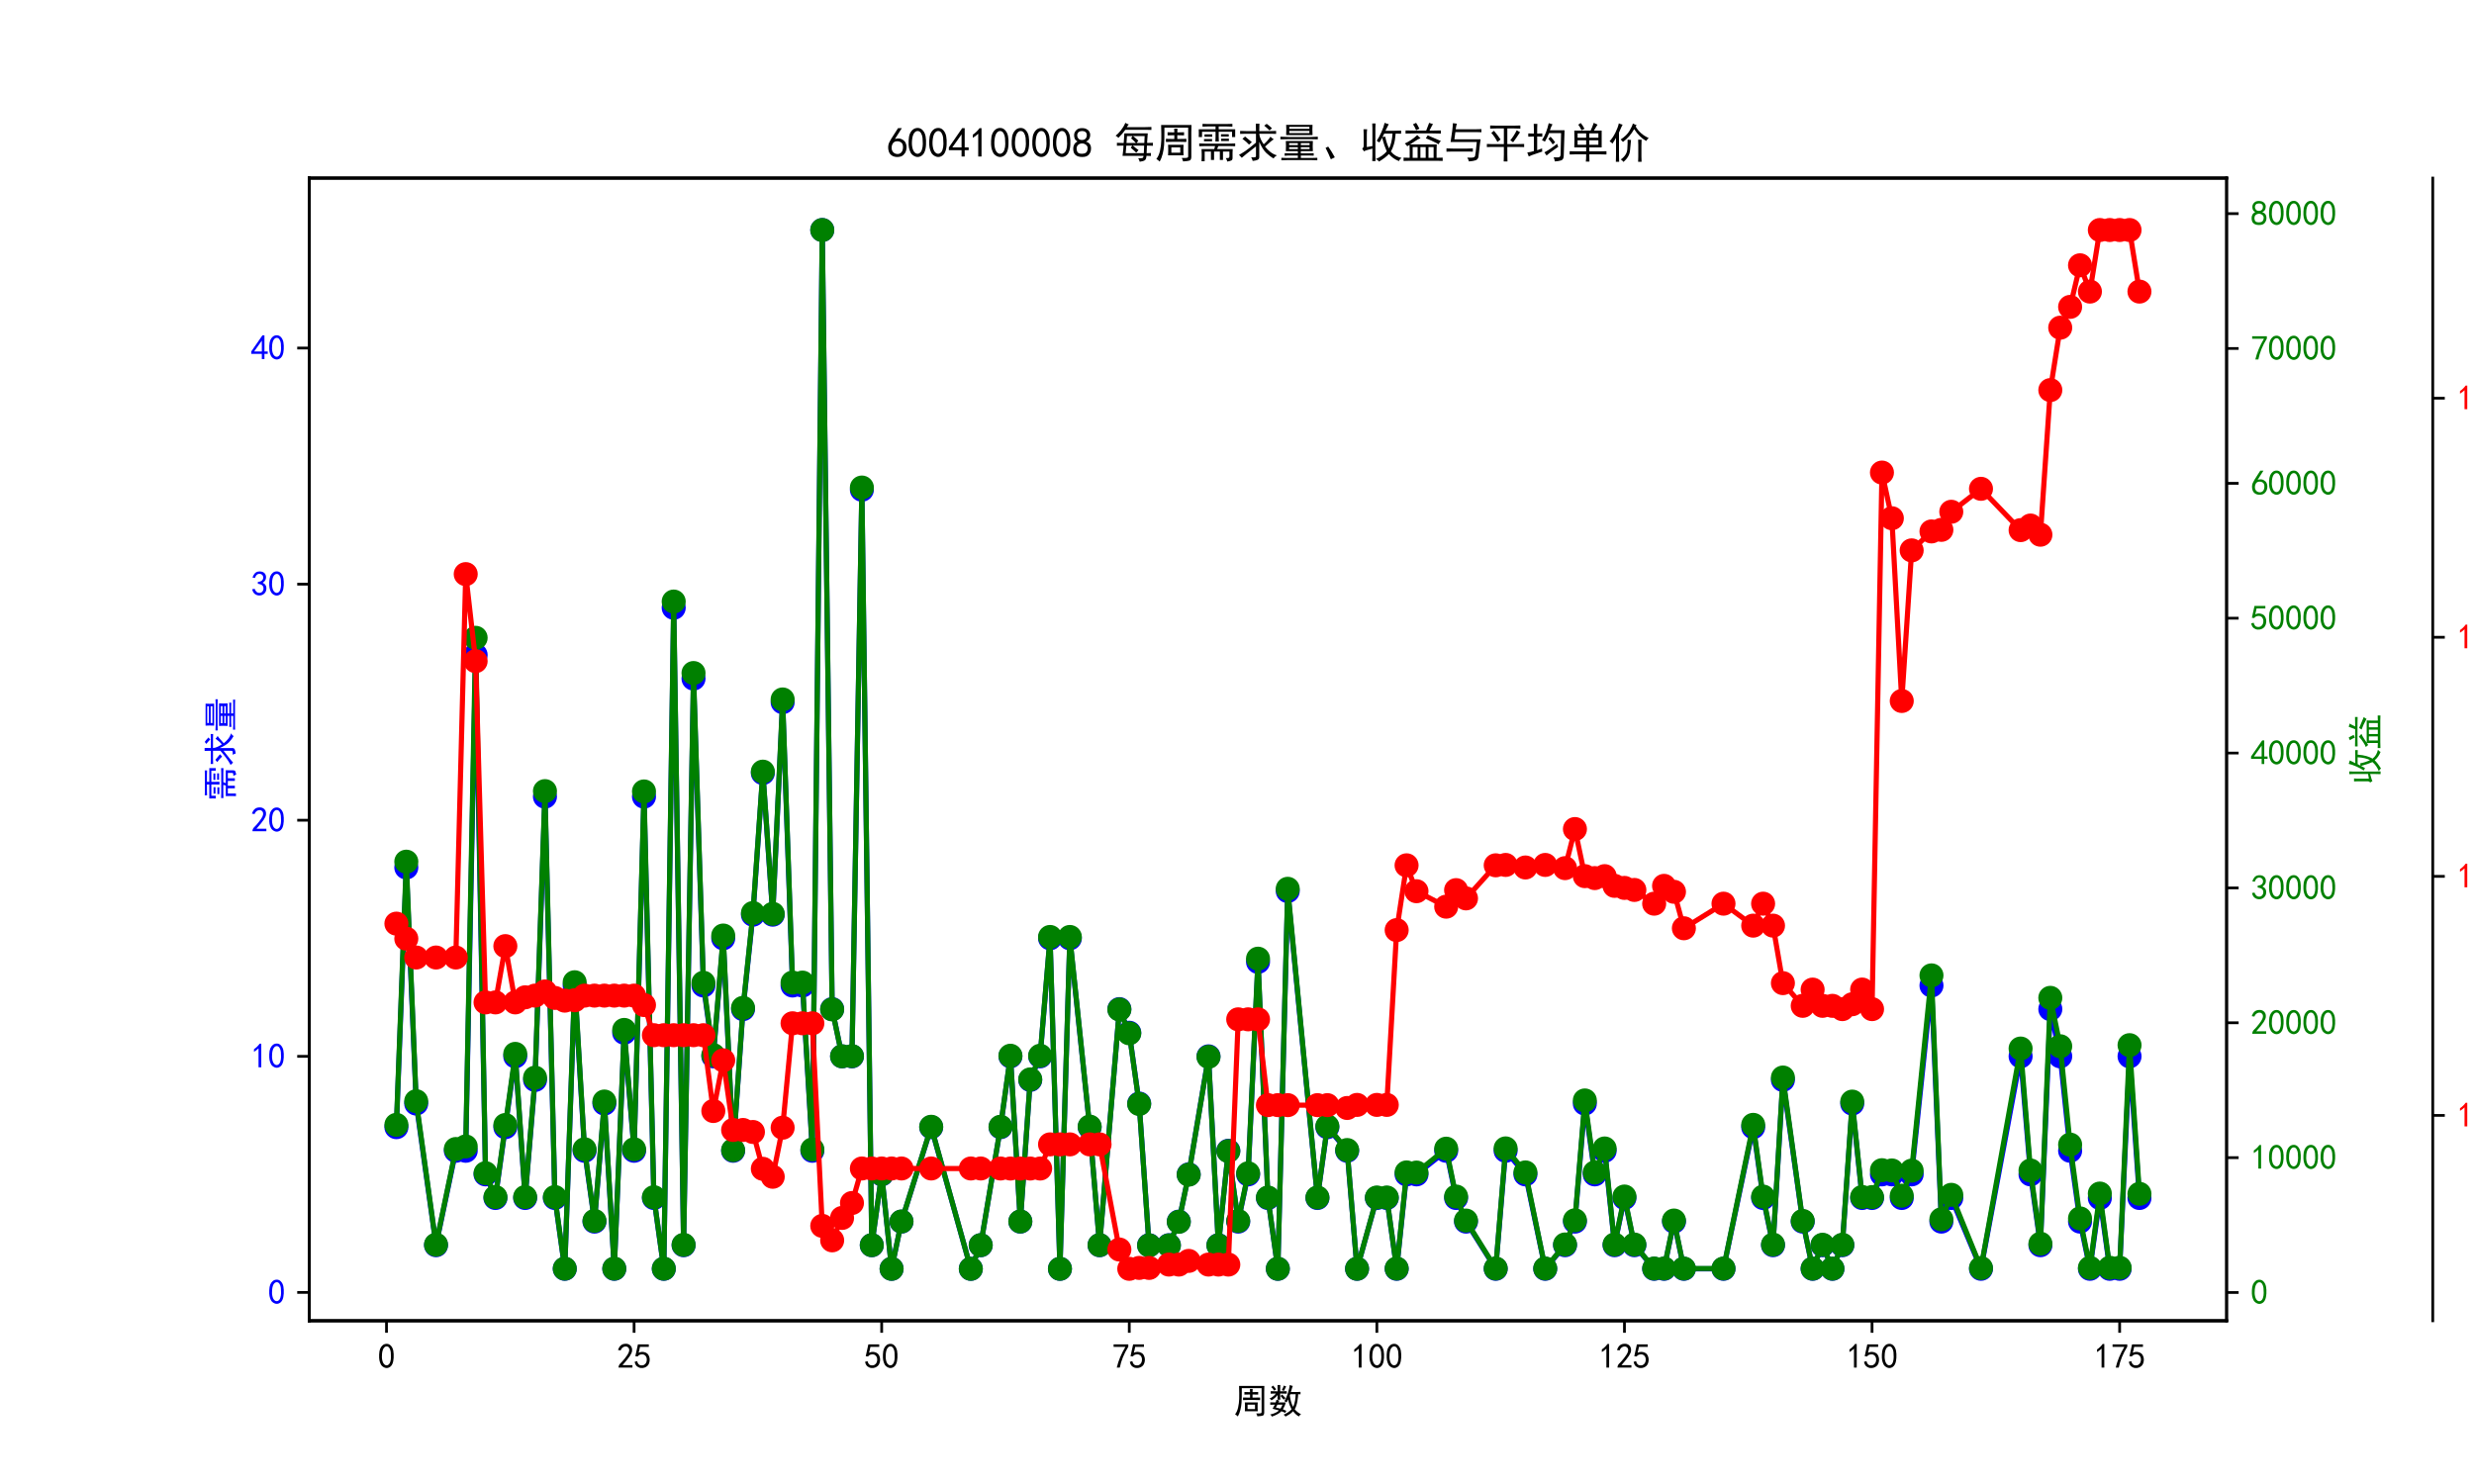 <?xml version="1.0" encoding="utf-8" standalone="no"?>
<!DOCTYPE svg PUBLIC "-//W3C//DTD SVG 1.1//EN"
  "http://www.w3.org/Graphics/SVG/1.1/DTD/svg11.dtd">
<svg xmlns:xlink="http://www.w3.org/1999/xlink" width="720pt" height="432pt" viewBox="0 0 720 432" xmlns="http://www.w3.org/2000/svg" version="1.1">
 <defs>
  <style type="text/css">*{stroke-linejoin: round; stroke-linecap: butt}</style>
 </defs>
 <g id="figure_1">
  <g id="patch_1">
   <path d="M 0 432 
L 720 432 
L 720 0 
L 0 0 
z
" style="fill: #ffffff"/>
  </g>
  <g id="axes_1">
   <g id="patch_2">
    <path d="M 90 384.48 
L 648 384.48 
L 648 51.84 
L 90 51.84 
z
" style="fill: #ffffff"/>
   </g>
   <g id="matplotlib.axis_1">
    <g id="xtick_1">
     <g id="line2d_1">
      <defs>
       <path id="m22de17ca55" d="M 0 0 
L 0 3.5 
" style="stroke: #000000; stroke-width: 0.8"/>
      </defs>
      <g>
       <use xlink:href="#m22de17ca55" x="112.481" y="384.48" style="stroke: #000000; stroke-width: 0.8"/>
      </g>
     </g>
     <g id="text_1">
      <!-- 0 -->
      <g transform="translate(109.981 398.355) scale(0.1 -0.1)">
       <defs>
        <path id="SimHei-30" d="M 225 2537 
Q 250 3200 412 3587 
Q 575 3975 875 4225 
Q 1175 4475 1612 4475 
Q 2050 4475 2375 4112 
Q 2700 3750 2800 3200 
Q 2900 2650 2862 1937 
Q 2825 1225 2612 775 
Q 2400 325 1975 150 
Q 1550 -25 1125 187 
Q 700 400 525 750 
Q 350 1100 275 1487 
Q 200 1875 225 2537 
z
M 750 2687 
Q 675 2000 800 1462 
Q 925 925 1212 700 
Q 1500 475 1800 612 
Q 2100 750 2237 1162 
Q 2375 1575 2375 2062 
Q 2375 2550 2337 2950 
Q 2300 3350 2112 3675 
Q 1925 4000 1612 4012 
Q 1300 4025 1062 3700 
Q 825 3375 750 2687 
z
" transform="scale(0.016)"/>
       </defs>
       <use xlink:href="#SimHei-30"/>
      </g>
     </g>
    </g>
    <g id="xtick_2">
     <g id="line2d_2">
      <g>
       <use xlink:href="#m22de17ca55" x="184.537" y="384.48" style="stroke: #000000; stroke-width: 0.8"/>
      </g>
     </g>
     <g id="text_2">
      <!-- 25 -->
      <g transform="translate(179.537 398.355) scale(0.1 -0.1)">
       <defs>
        <path id="SimHei-32" d="M 300 250 
Q 325 625 650 925 
Q 975 1225 1475 1862 
Q 1975 2500 2125 2850 
Q 2275 3200 2237 3450 
Q 2200 3700 2000 3862 
Q 1800 4025 1537 4000 
Q 1275 3975 1037 3800 
Q 800 3625 675 3275 
L 200 3350 
Q 400 3925 712 4187 
Q 1025 4450 1450 4475 
Q 1700 4500 1900 4462 
Q 2100 4425 2312 4287 
Q 2525 4150 2662 3875 
Q 2800 3600 2762 3212 
Q 2725 2825 2375 2287 
Q 2025 1750 1025 600 
L 2825 600 
L 2825 150 
L 300 150 
L 300 250 
z
" transform="scale(0.016)"/>
        <path id="SimHei-35" d="M 550 1325 
Q 725 650 1150 575 
Q 1575 500 1837 662 
Q 2100 825 2212 1087 
Q 2325 1350 2312 1675 
Q 2300 2000 2137 2225 
Q 1975 2450 1725 2525 
Q 1475 2600 1162 2525 
Q 850 2450 650 2175 
L 225 2225 
Q 275 2375 700 4375 
L 2675 4375 
L 2675 3925 
L 1075 3925 
Q 950 3250 825 2850 
Q 1200 3025 1525 3012 
Q 1850 3000 2150 2862 
Q 2450 2725 2587 2487 
Q 2725 2250 2787 2012 
Q 2850 1775 2837 1500 
Q 2825 1225 2725 937 
Q 2625 650 2425 462 
Q 2225 275 1937 162 
Q 1650 50 1275 75 
Q 900 100 562 350 
Q 225 600 100 1200 
L 550 1325 
z
" transform="scale(0.016)"/>
       </defs>
       <use xlink:href="#SimHei-32"/>
       <use xlink:href="#SimHei-35" x="50"/>
      </g>
     </g>
    </g>
    <g id="xtick_3">
     <g id="line2d_3">
      <g>
       <use xlink:href="#m22de17ca55" x="256.593" y="384.48" style="stroke: #000000; stroke-width: 0.8"/>
      </g>
     </g>
     <g id="text_3">
      <!-- 50 -->
      <g transform="translate(251.593 398.355) scale(0.1 -0.1)">
       <use xlink:href="#SimHei-35"/>
       <use xlink:href="#SimHei-30" x="50"/>
      </g>
     </g>
    </g>
    <g id="xtick_4">
     <g id="line2d_4">
      <g>
       <use xlink:href="#m22de17ca55" x="328.649" y="384.48" style="stroke: #000000; stroke-width: 0.8"/>
      </g>
     </g>
     <g id="text_4">
      <!-- 75 -->
      <g transform="translate(323.649 398.355) scale(0.1 -0.1)">
       <defs>
        <path id="SimHei-37" d="M 850 150 
Q 1300 2050 2425 3925 
L 275 3925 
L 275 4375 
L 2950 4375 
L 2950 3950 
Q 1775 2050 1400 150 
L 850 150 
z
" transform="scale(0.016)"/>
       </defs>
       <use xlink:href="#SimHei-37"/>
       <use xlink:href="#SimHei-35" x="50"/>
      </g>
     </g>
    </g>
    <g id="xtick_5">
     <g id="line2d_5">
      <g>
       <use xlink:href="#m22de17ca55" x="400.705" y="384.48" style="stroke: #000000; stroke-width: 0.8"/>
      </g>
     </g>
     <g id="text_5">
      <!-- 100 -->
      <g transform="translate(393.205 398.355) scale(0.1 -0.1)">
       <defs>
        <path id="SimHei-31" d="M 1400 3600 
Q 1075 3275 575 2975 
L 575 3450 
Q 1200 3875 1600 4450 
L 1900 4450 
L 1900 150 
L 1400 150 
L 1400 3600 
z
" transform="scale(0.016)"/>
       </defs>
       <use xlink:href="#SimHei-31"/>
       <use xlink:href="#SimHei-30" x="50"/>
       <use xlink:href="#SimHei-30" x="100"/>
      </g>
     </g>
    </g>
    <g id="xtick_6">
     <g id="line2d_6">
      <g>
       <use xlink:href="#m22de17ca55" x="472.76" y="384.48" style="stroke: #000000; stroke-width: 0.8"/>
      </g>
     </g>
     <g id="text_6">
      <!-- 125 -->
      <g transform="translate(465.26 398.355) scale(0.1 -0.1)">
       <use xlink:href="#SimHei-31"/>
       <use xlink:href="#SimHei-32" x="50"/>
       <use xlink:href="#SimHei-35" x="100"/>
      </g>
     </g>
    </g>
    <g id="xtick_7">
     <g id="line2d_7">
      <g>
       <use xlink:href="#m22de17ca55" x="544.816" y="384.48" style="stroke: #000000; stroke-width: 0.8"/>
      </g>
     </g>
     <g id="text_7">
      <!-- 150 -->
      <g transform="translate(537.316 398.355) scale(0.1 -0.1)">
       <use xlink:href="#SimHei-31"/>
       <use xlink:href="#SimHei-35" x="50"/>
       <use xlink:href="#SimHei-30" x="100"/>
      </g>
     </g>
    </g>
    <g id="xtick_8">
     <g id="line2d_8">
      <g>
       <use xlink:href="#m22de17ca55" x="616.872" y="384.48" style="stroke: #000000; stroke-width: 0.8"/>
      </g>
     </g>
     <g id="text_8">
      <!-- 175 -->
      <g transform="translate(609.372 398.355) scale(0.1 -0.1)">
       <use xlink:href="#SimHei-31"/>
       <use xlink:href="#SimHei-37" x="50"/>
       <use xlink:href="#SimHei-35" x="100"/>
      </g>
     </g>
    </g>
    <g id="text_9">
     <!-- 周数 -->
     <g transform="translate(359 411.339) scale(0.1 -0.1)">
      <defs>
       <path id="SimHei-5468" d="M 5600 4925 
Q 5575 4400 5575 3800 
L 5575 50 
Q 5550 -375 5325 -462 
Q 5100 -550 4325 -600 
Q 4300 -400 4125 -75 
Q 4800 -100 4962 -37 
Q 5125 25 5100 225 
L 5100 4525 
L 1500 4525 
Q 1500 2575 1450 1887 
Q 1400 1200 1237 550 
Q 1075 -100 775 -625 
Q 625 -450 275 -225 
Q 650 225 825 1000 
Q 1000 1775 1025 2587 
Q 1050 3400 1000 4925 
L 5600 4925 
z
M 2050 325 
Q 2075 625 2075 950 
L 2075 1400 
Q 2075 1625 2050 1925 
L 4400 1925 
Q 4375 1725 4375 1450 
L 4375 875 
Q 4375 600 4400 325 
L 2050 325 
z
M 3000 3800 
Q 3000 4150 2975 4375 
L 3475 4375 
Q 3450 4075 3450 3800 
Q 4100 3800 4475 3825 
L 4475 3350 
Q 4125 3375 3450 3375 
L 3450 2800 
Q 4200 2800 4825 2825 
L 4825 2350 
Q 4175 2375 3725 2375 
L 2750 2375 
Q 2325 2375 1725 2350 
L 1725 2825 
Q 2325 2800 3000 2800 
L 3000 3375 
Q 2500 3375 1975 3350 
L 1975 3825 
Q 2475 3800 3000 3800 
z
M 3900 725 
L 3900 1525 
L 2550 1525 
L 2550 725 
L 3900 725 
z
" transform="scale(0.016)"/>
       <path id="SimHei-6570" d="M 4525 4925 
Q 4475 4800 4400 4587 
Q 4325 4375 4175 3825 
L 5325 3825 
Q 5575 3825 5925 3850 
L 5925 3400 
Q 5650 3425 5500 3425 
Q 5500 3025 5362 2162 
Q 5225 1300 4875 675 
Q 5125 375 5437 137 
Q 5750 -100 6025 -200 
Q 5725 -425 5625 -625 
Q 5325 -450 5075 -225 
Q 4825 0 4575 325 
Q 4300 25 3987 -187 
Q 3675 -400 3200 -650 
Q 3075 -425 2850 -300 
Q 3225 -150 3650 125 
Q 4075 400 4300 675 
Q 4125 1025 3962 1425 
Q 3800 1825 3675 2475 
Q 3600 2275 3425 1950 
Q 3250 2050 3000 2150 
Q 3400 2850 3650 3675 
Q 3900 4500 3975 5100 
Q 4275 4975 4525 4925 
z
M 2100 2250 
Q 2000 2150 1875 1925 
L 3250 1925 
Q 3100 1300 2725 675 
Q 3125 525 3350 400 
Q 3225 225 3125 25 
Q 2900 175 2450 325 
Q 1950 -225 725 -650 
Q 600 -375 400 -275 
Q 1575 0 2000 475 
Q 1300 650 850 775 
Q 1000 1000 1250 1525 
Q 1000 1525 425 1500 
L 425 1950 
Q 900 1925 1400 1925 
Q 1500 2150 1550 2425 
Q 1825 2325 2100 2250 
z
M 1775 3950 
Q 1775 4550 1750 5100 
L 2250 5100 
Q 2225 4575 2225 3950 
Q 3075 3950 3425 3975 
L 3425 3525 
Q 3075 3550 2225 3550 
Q 2225 2825 2250 2425 
L 1750 2425 
Q 1775 2775 1775 3300 
Q 1650 3100 1300 2787 
Q 950 2475 650 2300 
Q 525 2525 275 2625 
Q 500 2700 875 2975 
Q 1250 3250 1450 3550 
Q 950 3550 500 3525 
L 500 3975 
Q 925 3950 1775 3950 
z
M 3975 3175 
Q 4200 1700 4600 1125 
Q 4850 1700 4937 2287 
Q 5025 2875 5050 3425 
L 4075 3425 
L 3975 3175 
z
M 1450 1000 
Q 1750 925 2275 800 
Q 2475 1050 2650 1525 
L 1725 1525 
Q 1600 1275 1450 1000 
z
M 3325 4825 
Q 3200 4625 3125 4450 
Q 3050 4275 2925 4025 
Q 2725 4125 2525 4175 
Q 2725 4500 2900 5000 
Q 3150 4875 3325 4825 
z
M 2575 3375 
Q 2900 3050 3200 2725 
Q 3050 2600 2875 2425 
Q 2525 2850 2300 3100 
Q 2450 3225 2575 3375 
z
M 925 5000 
Q 1275 4650 1500 4300 
L 1125 4075 
Q 950 4425 600 4725 
Q 825 4875 925 5000 
z
" transform="scale(0.016)"/>
      </defs>
      <use xlink:href="#SimHei-5468"/>
      <use xlink:href="#SimHei-6570" x="100"/>
     </g>
    </g>
   </g>
   <g id="matplotlib.axis_2">
    <g id="ytick_1">
     <g id="line2d_9">
      <defs>
       <path id="m3c761caf61" d="M 0 0 
L -3.5 0 
" style="stroke: #000000; stroke-width: 0.8"/>
      </defs>
      <g>
       <use xlink:href="#m3c761caf61" x="90" y="376.233" style="stroke: #000000; stroke-width: 0.8"/>
      </g>
     </g>
     <g id="text_10">
      <!-- 0 -->
      <g style="fill: #0000ff" transform="translate(78 379.67) scale(0.1 -0.1)">
       <use xlink:href="#SimHei-30"/>
      </g>
     </g>
    </g>
    <g id="ytick_2">
     <g id="line2d_10">
      <g>
       <use xlink:href="#m3c761caf61" x="90" y="307.505" style="stroke: #000000; stroke-width: 0.8"/>
      </g>
     </g>
     <g id="text_11">
      <!-- 10 -->
      <g style="fill: #0000ff" transform="translate(73 310.943) scale(0.1 -0.1)">
       <use xlink:href="#SimHei-31"/>
       <use xlink:href="#SimHei-30" x="50"/>
      </g>
     </g>
    </g>
    <g id="ytick_3">
     <g id="line2d_11">
      <g>
       <use xlink:href="#m3c761caf61" x="90" y="238.778" style="stroke: #000000; stroke-width: 0.8"/>
      </g>
     </g>
     <g id="text_12">
      <!-- 20 -->
      <g style="fill: #0000ff" transform="translate(73 242.216) scale(0.1 -0.1)">
       <use xlink:href="#SimHei-32"/>
       <use xlink:href="#SimHei-30" x="50"/>
      </g>
     </g>
    </g>
    <g id="ytick_4">
     <g id="line2d_12">
      <g>
       <use xlink:href="#m3c761caf61" x="90" y="170.051" style="stroke: #000000; stroke-width: 0.8"/>
      </g>
     </g>
     <g id="text_13">
      <!-- 30 -->
      <g style="fill: #0000ff" transform="translate(73 173.488) scale(0.1 -0.1)">
       <defs>
        <path id="SimHei-33" d="M 250 1225 
L 700 1300 
Q 800 975 1025 762 
Q 1250 550 1587 562 
Q 1925 575 2125 837 
Q 2325 1100 2300 1437 
Q 2275 1775 2037 1962 
Q 1800 2150 1275 2225 
L 1275 2550 
Q 1800 2600 2037 2825 
Q 2275 3050 2250 3412 
Q 2225 3775 1925 3937 
Q 1625 4100 1287 3975 
Q 950 3850 750 3275 
L 300 3350 
Q 450 3800 712 4100 
Q 975 4400 1425 4450 
Q 1875 4500 2212 4337 
Q 2550 4175 2687 3837 
Q 2825 3500 2725 3100 
Q 2625 2700 2150 2400 
Q 2500 2250 2687 1950 
Q 2875 1650 2812 1162 
Q 2750 675 2375 375 
Q 2000 75 1525 87 
Q 1050 100 700 387 
Q 350 675 250 1225 
z
" transform="scale(0.016)"/>
       </defs>
       <use xlink:href="#SimHei-33"/>
       <use xlink:href="#SimHei-30" x="50"/>
      </g>
     </g>
    </g>
    <g id="ytick_5">
     <g id="line2d_13">
      <g>
       <use xlink:href="#m3c761caf61" x="90" y="101.324" style="stroke: #000000; stroke-width: 0.8"/>
      </g>
     </g>
     <g id="text_14">
      <!-- 40 -->
      <g style="fill: #0000ff" transform="translate(73 104.761) scale(0.1 -0.1)">
       <defs>
        <path id="SimHei-34" d="M 2000 1100 
L 75 1100 
L 75 1525 
L 2100 4450 
L 2475 4450 
L 2475 1525 
L 3075 1525 
L 3075 1100 
L 2475 1100 
L 2475 150 
L 2000 150 
L 2000 1100 
z
M 2000 1525 
L 2000 3500 
L 600 1525 
L 2000 1525 
z
" transform="scale(0.016)"/>
       </defs>
       <use xlink:href="#SimHei-34"/>
       <use xlink:href="#SimHei-30" x="50"/>
      </g>
     </g>
    </g>
    <g id="text_15">
     <!-- 需求量 -->
     <g style="fill: #0000ff" transform="translate(67.75 233.16) rotate(-90) scale(0.1 -0.1)">
      <defs>
       <path id="SimHei-9700" d="M 5150 2100 
Q 5500 2100 5975 2125 
L 5975 1700 
Q 5500 1725 5150 1725 
L 3425 1725 
Q 3300 1500 3250 1275 
L 5600 1275 
Q 5575 950 5575 700 
L 5575 -50 
Q 5575 -350 5425 -437 
Q 5275 -525 4775 -625 
Q 4750 -400 4550 -100 
Q 4950 -100 5025 -50 
Q 5100 0 5100 200 
L 5100 900 
L 4125 900 
L 4125 -375 
L 3650 -375 
L 3650 900 
L 2775 900 
L 2775 -375 
L 2300 -375 
L 2300 900 
L 1350 900 
L 1350 -575 
L 875 -575 
Q 900 -225 900 175 
L 900 575 
Q 900 900 875 1275 
L 2800 1275 
Q 2875 1500 2925 1725 
L 1350 1725 
Q 925 1725 525 1700 
L 525 2125 
Q 900 2100 1325 2100 
L 5150 2100 
z
M 4700 5075 
Q 5075 5075 5550 5100 
L 5550 4675 
Q 5075 4700 4700 4700 
L 3475 4700 
L 3475 4275 
L 5975 4275 
L 5975 3100 
L 5500 3100 
L 5500 3900 
L 3475 3900 
L 3475 3200 
Q 3475 2775 3500 2425 
L 2975 2425 
Q 3000 2750 3000 3175 
L 3000 3900 
L 950 3900 
L 950 3100 
L 450 3100 
Q 450 3375 462 3650 
Q 475 3925 450 4275 
L 3000 4275 
L 3000 4700 
L 1775 4700 
Q 1400 4700 1025 4675 
L 1025 5100 
Q 1400 5075 1750 5075 
L 4700 5075 
z
M 2475 2450 
L 1250 2450 
L 1250 2800 
L 2475 2800 
L 2475 2450 
z
M 2500 3150 
L 1325 3150 
L 1325 3500 
L 2500 3500 
L 2500 3150 
z
M 5000 3175 
L 3825 3175 
L 3825 3525 
L 5000 3525 
L 5000 3175 
z
M 5025 2500 
L 3850 2500 
L 3850 2850 
L 5025 2850 
L 5025 2500 
z
" transform="scale(0.016)"/>
       <path id="SimHei-6c42" d="M 475 4025 
Q 875 4000 1325 4000 
L 2875 4000 
Q 2875 4725 2850 5125 
L 3400 5125 
Q 3375 4725 3375 4000 
L 5150 4000 
Q 5500 4000 5925 4025 
L 5925 3575 
Q 5475 3600 5150 3600 
L 3375 3600 
Q 3400 3200 3612 2750 
Q 3825 2300 4050 2000 
Q 4600 2450 5075 3150 
Q 5250 2950 5575 2750 
Q 5275 2600 4250 1650 
Q 4575 1225 5037 850 
Q 5500 475 6050 325 
Q 5700 125 5550 -150 
Q 5000 150 4437 687 
Q 3875 1225 3375 2375 
L 3375 150 
Q 3400 -225 3137 -350 
Q 2875 -475 2375 -525 
Q 2325 -275 2150 25 
Q 2575 0 2737 37 
Q 2900 75 2875 300 
L 2875 1675 
Q 1875 900 1437 550 
Q 1000 200 725 -50 
Q 500 200 300 400 
Q 650 575 1200 937 
Q 1750 1300 2875 2250 
L 2875 3600 
L 1325 3600 
Q 875 3600 475 3575 
L 475 4025 
z
M 1225 3175 
Q 1775 2725 2250 2325 
L 1825 1950 
Q 1450 2375 825 2825 
L 1225 3175 
z
M 4500 5100 
Q 4900 4825 5300 4425 
Q 5125 4300 4925 4100 
Q 4650 4400 4125 4825 
Q 4275 4950 4500 5100 
z
" transform="scale(0.016)"/>
       <path id="SimHei-91cf" d="M 5250 2500 
Q 5225 2200 5225 1700 
Q 5225 1225 5250 950 
L 3425 950 
L 3425 625 
L 4575 625 
Q 5000 625 5375 650 
L 5375 275 
Q 5025 300 4575 300 
L 3425 300 
L 3425 -75 
L 5125 -75 
Q 5525 -75 5925 -50 
L 5925 -425 
Q 5525 -400 5125 -400 
L 1275 -400 
Q 900 -400 475 -425 
L 475 -50 
Q 925 -50 1275 -75 
L 2975 -75 
L 2975 300 
L 1725 300 
Q 1350 300 975 250 
L 975 650 
Q 1375 625 1725 625 
L 2975 625 
L 2975 950 
L 1150 950 
Q 1175 1375 1175 1775 
Q 1175 2175 1150 2500 
L 5250 2500 
z
M 5200 4950 
Q 5175 4575 5175 4250 
Q 5175 3925 5200 3400 
L 1200 3400 
Q 1225 3925 1225 4250 
Q 1225 4575 1200 4950 
L 5200 4950 
z
M 4900 3100 
Q 5500 3125 6000 3150 
L 6000 2750 
Q 5500 2775 4925 2775 
L 1650 2775 
Q 975 2775 325 2750 
L 325 3150 
Q 975 3125 1650 3100 
L 4900 3100 
z
M 4725 3700 
L 4725 4025 
L 1675 4025 
L 1675 3700 
L 4725 3700 
z
M 4725 4350 
L 4725 4650 
L 1675 4650 
L 1675 4350 
L 4725 4350 
z
M 4750 1875 
L 4750 2175 
L 3425 2175 
L 3425 1875 
L 4750 1875 
z
M 2975 1875 
L 2975 2175 
L 1650 2175 
L 1650 1875 
L 2975 1875 
z
M 2975 1275 
L 2975 1550 
L 1650 1550 
L 1650 1275 
L 2975 1275 
z
M 4750 1275 
L 4750 1550 
L 3425 1550 
L 3425 1275 
L 4750 1275 
z
" transform="scale(0.016)"/>
      </defs>
      <use xlink:href="#SimHei-9700"/>
      <use xlink:href="#SimHei-6c42" x="100"/>
      <use xlink:href="#SimHei-91cf" x="200"/>
     </g>
    </g>
   </g>
   <g id="line2d_14">
    <path d="M 115.364 328.124 
L 118.246 252.524 
L 121.128 321.251 
L 126.893 362.487 
L 132.657 334.996 
L 135.539 334.996 
L 138.421 190.669 
L 141.304 341.869 
L 144.186 348.742 
L 149.95 307.505 
L 152.833 348.742 
L 155.715 314.378 
L 158.597 231.905 
L 161.479 348.742 
L 164.362 369.36 
L 167.244 286.887 
L 170.126 334.996 
L 173.008 355.615 
L 175.89 321.251 
L 178.773 369.36 
L 181.655 300.633 
L 184.537 334.996 
L 187.419 231.905 
L 190.302 348.742 
L 193.184 369.36 
L 196.066 176.924 
L 198.948 362.487 
L 201.831 197.542 
L 204.713 286.887 
L 207.595 307.505 
L 210.477 273.142 
L 213.36 334.996 
L 216.242 293.76 
L 219.124 266.269 
L 222.006 225.033 
L 224.888 266.269 
L 227.771 204.415 
L 230.653 286.887 
L 233.535 286.887 
L 236.417 334.996 
L 239.3 66.96 
L 242.182 293.76 
L 245.064 307.505 
L 247.946 307.505 
L 250.829 142.56 
L 253.711 362.487 
L 256.593 341.869 
L 259.475 369.36 
L 262.357 355.615 
L 271.004 328.124 
L 282.533 369.36 
L 285.415 362.487 
L 291.18 328.124 
L 294.062 307.505 
L 296.944 355.615 
L 299.826 314.378 
L 302.709 307.505 
L 305.591 273.142 
L 308.473 369.36 
L 311.355 273.142 
L 317.12 328.124 
L 320.002 362.487 
L 325.767 293.76 
L 328.649 300.633 
L 331.531 321.251 
L 334.413 362.487 
L 340.178 362.487 
L 343.06 355.615 
L 345.942 341.869 
L 351.707 307.505 
L 354.589 362.487 
L 357.471 334.996 
L 360.353 355.615 
L 363.236 341.869 
L 366.118 280.015 
L 369 348.742 
L 371.882 369.36 
L 374.764 259.396 
L 383.411 348.742 
L 386.293 328.124 
L 392.058 334.996 
L 394.94 369.36 
L 400.705 348.742 
L 403.587 348.742 
L 406.469 369.36 
L 409.351 341.869 
L 412.233 341.869 
L 420.88 334.996 
L 423.762 348.742 
L 426.645 355.615 
L 435.291 369.36 
L 438.174 334.996 
L 443.938 341.869 
L 449.702 369.36 
L 455.467 362.487 
L 458.349 355.615 
L 461.231 321.251 
L 464.114 341.869 
L 466.996 334.996 
L 469.878 362.487 
L 472.76 348.742 
L 475.643 362.487 
L 481.407 369.36 
L 484.289 369.36 
L 487.171 355.615 
L 490.054 369.36 
L 501.583 369.36 
L 510.229 328.124 
L 513.112 348.742 
L 515.994 362.487 
L 518.876 314.378 
L 524.64 355.615 
L 527.523 369.36 
L 530.405 362.487 
L 533.287 369.36 
L 536.169 362.487 
L 539.052 321.251 
L 541.934 348.742 
L 544.816 348.742 
L 547.698 341.869 
L 550.581 341.869 
L 553.463 348.742 
L 556.345 341.869 
L 562.11 286.887 
L 564.992 355.615 
L 567.874 348.742 
L 576.521 369.36 
L 588.05 307.505 
L 590.932 341.869 
L 593.814 362.487 
L 596.696 293.76 
L 599.579 307.505 
L 602.461 334.996 
L 605.343 355.615 
L 608.225 369.36 
L 611.107 348.742 
L 613.99 369.36 
L 616.872 369.36 
L 619.754 307.505 
L 622.636 348.742 
L 622.636 348.742 
" clip-path="url(#p95c0bba8dc)" style="fill: none; stroke: #0000ff; stroke-width: 1.5; stroke-linecap: square"/>
    <defs>
     <path id="m9a98c3d47b" d="M 0 3 
C 0.796 3 1.559 2.684 2.121 2.121 
C 2.684 1.559 3 0.796 3 0 
C 3 -0.796 2.684 -1.559 2.121 -2.121 
C 1.559 -2.684 0.796 -3 0 -3 
C -0.796 -3 -1.559 -2.684 -2.121 -2.121 
C -2.684 -1.559 -3 -0.796 -3 0 
C -3 0.796 -2.684 1.559 -2.121 2.121 
C -1.559 2.684 -0.796 3 0 3 
z
" style="stroke: #0000ff"/>
    </defs>
    <g clip-path="url(#p95c0bba8dc)">
     <use xlink:href="#m9a98c3d47b" x="115.364" y="328.124" style="fill: #0000ff; stroke: #0000ff"/>
     <use xlink:href="#m9a98c3d47b" x="118.246" y="252.524" style="fill: #0000ff; stroke: #0000ff"/>
     <use xlink:href="#m9a98c3d47b" x="121.128" y="321.251" style="fill: #0000ff; stroke: #0000ff"/>
     <use xlink:href="#m9a98c3d47b" x="126.893" y="362.487" style="fill: #0000ff; stroke: #0000ff"/>
     <use xlink:href="#m9a98c3d47b" x="132.657" y="334.996" style="fill: #0000ff; stroke: #0000ff"/>
     <use xlink:href="#m9a98c3d47b" x="135.539" y="334.996" style="fill: #0000ff; stroke: #0000ff"/>
     <use xlink:href="#m9a98c3d47b" x="138.421" y="190.669" style="fill: #0000ff; stroke: #0000ff"/>
     <use xlink:href="#m9a98c3d47b" x="141.304" y="341.869" style="fill: #0000ff; stroke: #0000ff"/>
     <use xlink:href="#m9a98c3d47b" x="144.186" y="348.742" style="fill: #0000ff; stroke: #0000ff"/>
     <use xlink:href="#m9a98c3d47b" x="147.068" y="328.124" style="fill: #0000ff; stroke: #0000ff"/>
     <use xlink:href="#m9a98c3d47b" x="149.95" y="307.505" style="fill: #0000ff; stroke: #0000ff"/>
     <use xlink:href="#m9a98c3d47b" x="152.833" y="348.742" style="fill: #0000ff; stroke: #0000ff"/>
     <use xlink:href="#m9a98c3d47b" x="155.715" y="314.378" style="fill: #0000ff; stroke: #0000ff"/>
     <use xlink:href="#m9a98c3d47b" x="158.597" y="231.905" style="fill: #0000ff; stroke: #0000ff"/>
     <use xlink:href="#m9a98c3d47b" x="161.479" y="348.742" style="fill: #0000ff; stroke: #0000ff"/>
     <use xlink:href="#m9a98c3d47b" x="164.362" y="369.36" style="fill: #0000ff; stroke: #0000ff"/>
     <use xlink:href="#m9a98c3d47b" x="167.244" y="286.887" style="fill: #0000ff; stroke: #0000ff"/>
     <use xlink:href="#m9a98c3d47b" x="170.126" y="334.996" style="fill: #0000ff; stroke: #0000ff"/>
     <use xlink:href="#m9a98c3d47b" x="173.008" y="355.615" style="fill: #0000ff; stroke: #0000ff"/>
     <use xlink:href="#m9a98c3d47b" x="175.89" y="321.251" style="fill: #0000ff; stroke: #0000ff"/>
     <use xlink:href="#m9a98c3d47b" x="178.773" y="369.36" style="fill: #0000ff; stroke: #0000ff"/>
     <use xlink:href="#m9a98c3d47b" x="181.655" y="300.633" style="fill: #0000ff; stroke: #0000ff"/>
     <use xlink:href="#m9a98c3d47b" x="184.537" y="334.996" style="fill: #0000ff; stroke: #0000ff"/>
     <use xlink:href="#m9a98c3d47b" x="187.419" y="231.905" style="fill: #0000ff; stroke: #0000ff"/>
     <use xlink:href="#m9a98c3d47b" x="190.302" y="348.742" style="fill: #0000ff; stroke: #0000ff"/>
     <use xlink:href="#m9a98c3d47b" x="193.184" y="369.36" style="fill: #0000ff; stroke: #0000ff"/>
     <use xlink:href="#m9a98c3d47b" x="196.066" y="176.924" style="fill: #0000ff; stroke: #0000ff"/>
     <use xlink:href="#m9a98c3d47b" x="198.948" y="362.487" style="fill: #0000ff; stroke: #0000ff"/>
     <use xlink:href="#m9a98c3d47b" x="201.831" y="197.542" style="fill: #0000ff; stroke: #0000ff"/>
     <use xlink:href="#m9a98c3d47b" x="204.713" y="286.887" style="fill: #0000ff; stroke: #0000ff"/>
     <use xlink:href="#m9a98c3d47b" x="207.595" y="307.505" style="fill: #0000ff; stroke: #0000ff"/>
     <use xlink:href="#m9a98c3d47b" x="210.477" y="273.142" style="fill: #0000ff; stroke: #0000ff"/>
     <use xlink:href="#m9a98c3d47b" x="213.36" y="334.996" style="fill: #0000ff; stroke: #0000ff"/>
     <use xlink:href="#m9a98c3d47b" x="216.242" y="293.76" style="fill: #0000ff; stroke: #0000ff"/>
     <use xlink:href="#m9a98c3d47b" x="219.124" y="266.269" style="fill: #0000ff; stroke: #0000ff"/>
     <use xlink:href="#m9a98c3d47b" x="222.006" y="225.033" style="fill: #0000ff; stroke: #0000ff"/>
     <use xlink:href="#m9a98c3d47b" x="224.888" y="266.269" style="fill: #0000ff; stroke: #0000ff"/>
     <use xlink:href="#m9a98c3d47b" x="227.771" y="204.415" style="fill: #0000ff; stroke: #0000ff"/>
     <use xlink:href="#m9a98c3d47b" x="230.653" y="286.887" style="fill: #0000ff; stroke: #0000ff"/>
     <use xlink:href="#m9a98c3d47b" x="233.535" y="286.887" style="fill: #0000ff; stroke: #0000ff"/>
     <use xlink:href="#m9a98c3d47b" x="236.417" y="334.996" style="fill: #0000ff; stroke: #0000ff"/>
     <use xlink:href="#m9a98c3d47b" x="239.3" y="66.96" style="fill: #0000ff; stroke: #0000ff"/>
     <use xlink:href="#m9a98c3d47b" x="242.182" y="293.76" style="fill: #0000ff; stroke: #0000ff"/>
     <use xlink:href="#m9a98c3d47b" x="245.064" y="307.505" style="fill: #0000ff; stroke: #0000ff"/>
     <use xlink:href="#m9a98c3d47b" x="247.946" y="307.505" style="fill: #0000ff; stroke: #0000ff"/>
     <use xlink:href="#m9a98c3d47b" x="250.829" y="142.56" style="fill: #0000ff; stroke: #0000ff"/>
     <use xlink:href="#m9a98c3d47b" x="253.711" y="362.487" style="fill: #0000ff; stroke: #0000ff"/>
     <use xlink:href="#m9a98c3d47b" x="256.593" y="341.869" style="fill: #0000ff; stroke: #0000ff"/>
     <use xlink:href="#m9a98c3d47b" x="259.475" y="369.36" style="fill: #0000ff; stroke: #0000ff"/>
     <use xlink:href="#m9a98c3d47b" x="262.357" y="355.615" style="fill: #0000ff; stroke: #0000ff"/>
     <use xlink:href="#m9a98c3d47b" x="271.004" y="328.124" style="fill: #0000ff; stroke: #0000ff"/>
     <use xlink:href="#m9a98c3d47b" x="282.533" y="369.36" style="fill: #0000ff; stroke: #0000ff"/>
     <use xlink:href="#m9a98c3d47b" x="285.415" y="362.487" style="fill: #0000ff; stroke: #0000ff"/>
     <use xlink:href="#m9a98c3d47b" x="291.18" y="328.124" style="fill: #0000ff; stroke: #0000ff"/>
     <use xlink:href="#m9a98c3d47b" x="294.062" y="307.505" style="fill: #0000ff; stroke: #0000ff"/>
     <use xlink:href="#m9a98c3d47b" x="296.944" y="355.615" style="fill: #0000ff; stroke: #0000ff"/>
     <use xlink:href="#m9a98c3d47b" x="299.826" y="314.378" style="fill: #0000ff; stroke: #0000ff"/>
     <use xlink:href="#m9a98c3d47b" x="302.709" y="307.505" style="fill: #0000ff; stroke: #0000ff"/>
     <use xlink:href="#m9a98c3d47b" x="305.591" y="273.142" style="fill: #0000ff; stroke: #0000ff"/>
     <use xlink:href="#m9a98c3d47b" x="308.473" y="369.36" style="fill: #0000ff; stroke: #0000ff"/>
     <use xlink:href="#m9a98c3d47b" x="311.355" y="273.142" style="fill: #0000ff; stroke: #0000ff"/>
     <use xlink:href="#m9a98c3d47b" x="317.12" y="328.124" style="fill: #0000ff; stroke: #0000ff"/>
     <use xlink:href="#m9a98c3d47b" x="320.002" y="362.487" style="fill: #0000ff; stroke: #0000ff"/>
     <use xlink:href="#m9a98c3d47b" x="325.767" y="293.76" style="fill: #0000ff; stroke: #0000ff"/>
     <use xlink:href="#m9a98c3d47b" x="328.649" y="300.633" style="fill: #0000ff; stroke: #0000ff"/>
     <use xlink:href="#m9a98c3d47b" x="331.531" y="321.251" style="fill: #0000ff; stroke: #0000ff"/>
     <use xlink:href="#m9a98c3d47b" x="334.413" y="362.487" style="fill: #0000ff; stroke: #0000ff"/>
     <use xlink:href="#m9a98c3d47b" x="340.178" y="362.487" style="fill: #0000ff; stroke: #0000ff"/>
     <use xlink:href="#m9a98c3d47b" x="343.06" y="355.615" style="fill: #0000ff; stroke: #0000ff"/>
     <use xlink:href="#m9a98c3d47b" x="345.942" y="341.869" style="fill: #0000ff; stroke: #0000ff"/>
     <use xlink:href="#m9a98c3d47b" x="351.707" y="307.505" style="fill: #0000ff; stroke: #0000ff"/>
     <use xlink:href="#m9a98c3d47b" x="354.589" y="362.487" style="fill: #0000ff; stroke: #0000ff"/>
     <use xlink:href="#m9a98c3d47b" x="357.471" y="334.996" style="fill: #0000ff; stroke: #0000ff"/>
     <use xlink:href="#m9a98c3d47b" x="360.353" y="355.615" style="fill: #0000ff; stroke: #0000ff"/>
     <use xlink:href="#m9a98c3d47b" x="363.236" y="341.869" style="fill: #0000ff; stroke: #0000ff"/>
     <use xlink:href="#m9a98c3d47b" x="366.118" y="280.015" style="fill: #0000ff; stroke: #0000ff"/>
     <use xlink:href="#m9a98c3d47b" x="369" y="348.742" style="fill: #0000ff; stroke: #0000ff"/>
     <use xlink:href="#m9a98c3d47b" x="371.882" y="369.36" style="fill: #0000ff; stroke: #0000ff"/>
     <use xlink:href="#m9a98c3d47b" x="374.764" y="259.396" style="fill: #0000ff; stroke: #0000ff"/>
     <use xlink:href="#m9a98c3d47b" x="383.411" y="348.742" style="fill: #0000ff; stroke: #0000ff"/>
     <use xlink:href="#m9a98c3d47b" x="386.293" y="328.124" style="fill: #0000ff; stroke: #0000ff"/>
     <use xlink:href="#m9a98c3d47b" x="392.058" y="334.996" style="fill: #0000ff; stroke: #0000ff"/>
     <use xlink:href="#m9a98c3d47b" x="394.94" y="369.36" style="fill: #0000ff; stroke: #0000ff"/>
     <use xlink:href="#m9a98c3d47b" x="400.705" y="348.742" style="fill: #0000ff; stroke: #0000ff"/>
     <use xlink:href="#m9a98c3d47b" x="403.587" y="348.742" style="fill: #0000ff; stroke: #0000ff"/>
     <use xlink:href="#m9a98c3d47b" x="406.469" y="369.36" style="fill: #0000ff; stroke: #0000ff"/>
     <use xlink:href="#m9a98c3d47b" x="409.351" y="341.869" style="fill: #0000ff; stroke: #0000ff"/>
     <use xlink:href="#m9a98c3d47b" x="412.233" y="341.869" style="fill: #0000ff; stroke: #0000ff"/>
     <use xlink:href="#m9a98c3d47b" x="420.88" y="334.996" style="fill: #0000ff; stroke: #0000ff"/>
     <use xlink:href="#m9a98c3d47b" x="423.762" y="348.742" style="fill: #0000ff; stroke: #0000ff"/>
     <use xlink:href="#m9a98c3d47b" x="426.645" y="355.615" style="fill: #0000ff; stroke: #0000ff"/>
     <use xlink:href="#m9a98c3d47b" x="435.291" y="369.36" style="fill: #0000ff; stroke: #0000ff"/>
     <use xlink:href="#m9a98c3d47b" x="438.174" y="334.996" style="fill: #0000ff; stroke: #0000ff"/>
     <use xlink:href="#m9a98c3d47b" x="443.938" y="341.869" style="fill: #0000ff; stroke: #0000ff"/>
     <use xlink:href="#m9a98c3d47b" x="449.702" y="369.36" style="fill: #0000ff; stroke: #0000ff"/>
     <use xlink:href="#m9a98c3d47b" x="455.467" y="362.487" style="fill: #0000ff; stroke: #0000ff"/>
     <use xlink:href="#m9a98c3d47b" x="458.349" y="355.615" style="fill: #0000ff; stroke: #0000ff"/>
     <use xlink:href="#m9a98c3d47b" x="461.231" y="321.251" style="fill: #0000ff; stroke: #0000ff"/>
     <use xlink:href="#m9a98c3d47b" x="464.114" y="341.869" style="fill: #0000ff; stroke: #0000ff"/>
     <use xlink:href="#m9a98c3d47b" x="466.996" y="334.996" style="fill: #0000ff; stroke: #0000ff"/>
     <use xlink:href="#m9a98c3d47b" x="469.878" y="362.487" style="fill: #0000ff; stroke: #0000ff"/>
     <use xlink:href="#m9a98c3d47b" x="472.76" y="348.742" style="fill: #0000ff; stroke: #0000ff"/>
     <use xlink:href="#m9a98c3d47b" x="475.643" y="362.487" style="fill: #0000ff; stroke: #0000ff"/>
     <use xlink:href="#m9a98c3d47b" x="481.407" y="369.36" style="fill: #0000ff; stroke: #0000ff"/>
     <use xlink:href="#m9a98c3d47b" x="484.289" y="369.36" style="fill: #0000ff; stroke: #0000ff"/>
     <use xlink:href="#m9a98c3d47b" x="487.171" y="355.615" style="fill: #0000ff; stroke: #0000ff"/>
     <use xlink:href="#m9a98c3d47b" x="490.054" y="369.36" style="fill: #0000ff; stroke: #0000ff"/>
     <use xlink:href="#m9a98c3d47b" x="501.583" y="369.36" style="fill: #0000ff; stroke: #0000ff"/>
     <use xlink:href="#m9a98c3d47b" x="510.229" y="328.124" style="fill: #0000ff; stroke: #0000ff"/>
     <use xlink:href="#m9a98c3d47b" x="513.112" y="348.742" style="fill: #0000ff; stroke: #0000ff"/>
     <use xlink:href="#m9a98c3d47b" x="515.994" y="362.487" style="fill: #0000ff; stroke: #0000ff"/>
     <use xlink:href="#m9a98c3d47b" x="518.876" y="314.378" style="fill: #0000ff; stroke: #0000ff"/>
     <use xlink:href="#m9a98c3d47b" x="524.64" y="355.615" style="fill: #0000ff; stroke: #0000ff"/>
     <use xlink:href="#m9a98c3d47b" x="527.523" y="369.36" style="fill: #0000ff; stroke: #0000ff"/>
     <use xlink:href="#m9a98c3d47b" x="530.405" y="362.487" style="fill: #0000ff; stroke: #0000ff"/>
     <use xlink:href="#m9a98c3d47b" x="533.287" y="369.36" style="fill: #0000ff; stroke: #0000ff"/>
     <use xlink:href="#m9a98c3d47b" x="536.169" y="362.487" style="fill: #0000ff; stroke: #0000ff"/>
     <use xlink:href="#m9a98c3d47b" x="539.052" y="321.251" style="fill: #0000ff; stroke: #0000ff"/>
     <use xlink:href="#m9a98c3d47b" x="541.934" y="348.742" style="fill: #0000ff; stroke: #0000ff"/>
     <use xlink:href="#m9a98c3d47b" x="544.816" y="348.742" style="fill: #0000ff; stroke: #0000ff"/>
     <use xlink:href="#m9a98c3d47b" x="547.698" y="341.869" style="fill: #0000ff; stroke: #0000ff"/>
     <use xlink:href="#m9a98c3d47b" x="550.581" y="341.869" style="fill: #0000ff; stroke: #0000ff"/>
     <use xlink:href="#m9a98c3d47b" x="553.463" y="348.742" style="fill: #0000ff; stroke: #0000ff"/>
     <use xlink:href="#m9a98c3d47b" x="556.345" y="341.869" style="fill: #0000ff; stroke: #0000ff"/>
     <use xlink:href="#m9a98c3d47b" x="562.11" y="286.887" style="fill: #0000ff; stroke: #0000ff"/>
     <use xlink:href="#m9a98c3d47b" x="564.992" y="355.615" style="fill: #0000ff; stroke: #0000ff"/>
     <use xlink:href="#m9a98c3d47b" x="567.874" y="348.742" style="fill: #0000ff; stroke: #0000ff"/>
     <use xlink:href="#m9a98c3d47b" x="576.521" y="369.36" style="fill: #0000ff; stroke: #0000ff"/>
     <use xlink:href="#m9a98c3d47b" x="588.05" y="307.505" style="fill: #0000ff; stroke: #0000ff"/>
     <use xlink:href="#m9a98c3d47b" x="590.932" y="341.869" style="fill: #0000ff; stroke: #0000ff"/>
     <use xlink:href="#m9a98c3d47b" x="593.814" y="362.487" style="fill: #0000ff; stroke: #0000ff"/>
     <use xlink:href="#m9a98c3d47b" x="596.696" y="293.76" style="fill: #0000ff; stroke: #0000ff"/>
     <use xlink:href="#m9a98c3d47b" x="599.579" y="307.505" style="fill: #0000ff; stroke: #0000ff"/>
     <use xlink:href="#m9a98c3d47b" x="602.461" y="334.996" style="fill: #0000ff; stroke: #0000ff"/>
     <use xlink:href="#m9a98c3d47b" x="605.343" y="355.615" style="fill: #0000ff; stroke: #0000ff"/>
     <use xlink:href="#m9a98c3d47b" x="608.225" y="369.36" style="fill: #0000ff; stroke: #0000ff"/>
     <use xlink:href="#m9a98c3d47b" x="611.107" y="348.742" style="fill: #0000ff; stroke: #0000ff"/>
     <use xlink:href="#m9a98c3d47b" x="613.99" y="369.36" style="fill: #0000ff; stroke: #0000ff"/>
     <use xlink:href="#m9a98c3d47b" x="616.872" y="369.36" style="fill: #0000ff; stroke: #0000ff"/>
     <use xlink:href="#m9a98c3d47b" x="619.754" y="307.505" style="fill: #0000ff; stroke: #0000ff"/>
     <use xlink:href="#m9a98c3d47b" x="622.636" y="348.742" style="fill: #0000ff; stroke: #0000ff"/>
    </g>
   </g>
   <g id="patch_3">
    <path d="M 90 384.48 
L 90 51.84 
" style="fill: none; stroke: #000000; stroke-width: 0.8; stroke-linejoin: miter; stroke-linecap: square"/>
   </g>
   <g id="patch_4">
    <path d="M 648 384.48 
L 648 51.84 
" style="fill: none; stroke: #000000; stroke-width: 0.8; stroke-linejoin: miter; stroke-linecap: square"/>
   </g>
   <g id="patch_5">
    <path d="M 90 384.48 
L 648 384.48 
" style="fill: none; stroke: #000000; stroke-width: 0.8; stroke-linejoin: miter; stroke-linecap: square"/>
   </g>
   <g id="patch_6">
    <path d="M 90 51.84 
L 648 51.84 
" style="fill: none; stroke: #000000; stroke-width: 0.8; stroke-linejoin: miter; stroke-linecap: square"/>
   </g>
  </g>
  <g id="axes_2">
   <g id="matplotlib.axis_3">
    <g id="ytick_6">
     <g id="line2d_15">
      <defs>
       <path id="m04d86dccbe" d="M 0 0 
L 3.5 0 
" style="stroke: #000000; stroke-width: 0.8"/>
      </defs>
      <g>
       <use xlink:href="#m04d86dccbe" x="648" y="376.252" style="stroke: #000000; stroke-width: 0.8"/>
      </g>
     </g>
     <g id="text_16">
      <!-- 0 -->
      <g style="fill: #008000" transform="translate(655 379.69) scale(0.1 -0.1)">
       <use xlink:href="#SimHei-30"/>
      </g>
     </g>
    </g>
    <g id="ytick_7">
     <g id="line2d_16">
      <g>
       <use xlink:href="#m04d86dccbe" x="648" y="336.994" style="stroke: #000000; stroke-width: 0.8"/>
      </g>
     </g>
     <g id="text_17">
      <!-- 10000 -->
      <g style="fill: #008000" transform="translate(655 340.431) scale(0.1 -0.1)">
       <use xlink:href="#SimHei-31"/>
       <use xlink:href="#SimHei-30" x="50"/>
       <use xlink:href="#SimHei-30" x="100"/>
       <use xlink:href="#SimHei-30" x="150"/>
       <use xlink:href="#SimHei-30" x="200"/>
      </g>
     </g>
    </g>
    <g id="ytick_8">
     <g id="line2d_17">
      <g>
       <use xlink:href="#m04d86dccbe" x="648" y="297.736" style="stroke: #000000; stroke-width: 0.8"/>
      </g>
     </g>
     <g id="text_18">
      <!-- 20000 -->
      <g style="fill: #008000" transform="translate(655 301.173) scale(0.1 -0.1)">
       <use xlink:href="#SimHei-32"/>
       <use xlink:href="#SimHei-30" x="50"/>
       <use xlink:href="#SimHei-30" x="100"/>
       <use xlink:href="#SimHei-30" x="150"/>
       <use xlink:href="#SimHei-30" x="200"/>
      </g>
     </g>
    </g>
    <g id="ytick_9">
     <g id="line2d_18">
      <g>
       <use xlink:href="#m04d86dccbe" x="648" y="258.478" style="stroke: #000000; stroke-width: 0.8"/>
      </g>
     </g>
     <g id="text_19">
      <!-- 30000 -->
      <g style="fill: #008000" transform="translate(655 261.915) scale(0.1 -0.1)">
       <use xlink:href="#SimHei-33"/>
       <use xlink:href="#SimHei-30" x="50"/>
       <use xlink:href="#SimHei-30" x="100"/>
       <use xlink:href="#SimHei-30" x="150"/>
       <use xlink:href="#SimHei-30" x="200"/>
      </g>
     </g>
    </g>
    <g id="ytick_10">
     <g id="line2d_19">
      <g>
       <use xlink:href="#m04d86dccbe" x="648" y="219.219" style="stroke: #000000; stroke-width: 0.8"/>
      </g>
     </g>
     <g id="text_20">
      <!-- 40000 -->
      <g style="fill: #008000" transform="translate(655 222.657) scale(0.1 -0.1)">
       <use xlink:href="#SimHei-34"/>
       <use xlink:href="#SimHei-30" x="50"/>
       <use xlink:href="#SimHei-30" x="100"/>
       <use xlink:href="#SimHei-30" x="150"/>
       <use xlink:href="#SimHei-30" x="200"/>
      </g>
     </g>
    </g>
    <g id="ytick_11">
     <g id="line2d_20">
      <g>
       <use xlink:href="#m04d86dccbe" x="648" y="179.961" style="stroke: #000000; stroke-width: 0.8"/>
      </g>
     </g>
     <g id="text_21">
      <!-- 50000 -->
      <g style="fill: #008000" transform="translate(655 183.399) scale(0.1 -0.1)">
       <use xlink:href="#SimHei-35"/>
       <use xlink:href="#SimHei-30" x="50"/>
       <use xlink:href="#SimHei-30" x="100"/>
       <use xlink:href="#SimHei-30" x="150"/>
       <use xlink:href="#SimHei-30" x="200"/>
      </g>
     </g>
    </g>
    <g id="ytick_12">
     <g id="line2d_21">
      <g>
       <use xlink:href="#m04d86dccbe" x="648" y="140.703" style="stroke: #000000; stroke-width: 0.8"/>
      </g>
     </g>
     <g id="text_22">
      <!-- 60000 -->
      <g style="fill: #008000" transform="translate(655 144.141) scale(0.1 -0.1)">
       <defs>
        <path id="SimHei-36" d="M 250 1612 
Q 275 1975 387 2225 
Q 500 2475 725 2850 
L 1750 4450 
L 2325 4450 
L 1275 2800 
Q 1950 2975 2350 2750 
Q 2750 2525 2887 2237 
Q 3025 1950 3037 1612 
Q 3050 1275 2937 950 
Q 2825 625 2537 362 
Q 2250 100 1737 75 
Q 1225 50 862 262 
Q 500 475 362 862 
Q 225 1250 250 1612 
z
M 1025 787 
Q 1250 550 1625 525 
Q 2000 500 2250 775 
Q 2500 1050 2500 1575 
Q 2500 2100 2187 2300 
Q 1875 2500 1487 2450 
Q 1100 2400 925 2075 
Q 750 1750 775 1387 
Q 800 1025 1025 787 
z
" transform="scale(0.016)"/>
       </defs>
       <use xlink:href="#SimHei-36"/>
       <use xlink:href="#SimHei-30" x="50"/>
       <use xlink:href="#SimHei-30" x="100"/>
       <use xlink:href="#SimHei-30" x="150"/>
       <use xlink:href="#SimHei-30" x="200"/>
      </g>
     </g>
    </g>
    <g id="ytick_13">
     <g id="line2d_22">
      <g>
       <use xlink:href="#m04d86dccbe" x="648" y="101.445" style="stroke: #000000; stroke-width: 0.8"/>
      </g>
     </g>
     <g id="text_23">
      <!-- 70000 -->
      <g style="fill: #008000" transform="translate(655 104.882) scale(0.1 -0.1)">
       <use xlink:href="#SimHei-37"/>
       <use xlink:href="#SimHei-30" x="50"/>
       <use xlink:href="#SimHei-30" x="100"/>
       <use xlink:href="#SimHei-30" x="150"/>
       <use xlink:href="#SimHei-30" x="200"/>
      </g>
     </g>
    </g>
    <g id="ytick_14">
     <g id="line2d_23">
      <g>
       <use xlink:href="#m04d86dccbe" x="648" y="62.187" style="stroke: #000000; stroke-width: 0.8"/>
      </g>
     </g>
     <g id="text_24">
      <!-- 80000 -->
      <g style="fill: #008000" transform="translate(655 65.624) scale(0.1 -0.1)">
       <defs>
        <path id="SimHei-38" d="M 175 1375 
Q 175 1675 325 1962 
Q 475 2250 825 2425 
Q 525 2600 425 2812 
Q 325 3025 312 3300 
Q 300 3575 387 3775 
Q 475 3975 650 4150 
Q 825 4325 1037 4387 
Q 1250 4450 1500 4450 
Q 1750 4450 1950 4400 
Q 2150 4350 2375 4187 
Q 2600 4025 2700 3725 
Q 2800 3425 2687 3025 
Q 2575 2625 2100 2400 
Q 2525 2275 2700 2012 
Q 2875 1750 2875 1375 
Q 2875 1000 2762 775 
Q 2650 550 2512 400 
Q 2375 250 2137 162 
Q 1900 75 1537 75 
Q 1175 75 912 162 
Q 650 250 475 425 
Q 300 600 237 837 
Q 175 1075 175 1375 
z
M 687 1400 
Q 675 1100 787 875 
Q 900 650 1200 587 
Q 1500 525 1825 600 
Q 2150 675 2275 950 
Q 2400 1225 2362 1500 
Q 2325 1775 2050 1962 
Q 1775 2150 1450 2125 
Q 1125 2100 912 1900 
Q 700 1700 687 1400 
z
M 775 3350 
Q 775 3100 950 2875 
Q 1125 2650 1500 2650 
Q 1875 2650 2062 2875 
Q 2250 3100 2237 3412 
Q 2225 3725 2012 3875 
Q 1800 4025 1437 4000 
Q 1075 3975 925 3787 
Q 775 3600 775 3350 
z
" transform="scale(0.016)"/>
       </defs>
       <use xlink:href="#SimHei-38"/>
       <use xlink:href="#SimHei-30" x="50"/>
       <use xlink:href="#SimHei-30" x="100"/>
       <use xlink:href="#SimHei-30" x="150"/>
       <use xlink:href="#SimHei-30" x="200"/>
      </g>
     </g>
    </g>
    <g id="text_25">
     <!-- 收益 -->
     <g style="fill: #008000" transform="translate(691.93 228.16) rotate(-90) scale(0.1 -0.1)">
      <defs>
       <path id="SimHei-6536" d="M 4250 5050 
Q 4125 4850 3750 4050 
L 5150 4050 
Q 5675 4050 6125 4075 
L 6125 3600 
Q 5675 3625 5300 3625 
Q 5225 2625 5025 1975 
Q 4825 1325 4575 900 
Q 4900 500 5287 275 
Q 5675 50 6200 -75 
Q 5900 -275 5800 -550 
Q 5300 -350 4950 -100 
Q 4600 150 4275 525 
Q 3800 0 2775 -625 
Q 2650 -425 2300 -225 
Q 3275 150 3950 925 
Q 3775 1325 3612 1787 
Q 3450 2250 3250 3000 
Q 2975 2450 2825 2275 
Q 2650 2400 2425 2525 
Q 2775 3025 3137 3837 
Q 3500 4650 3625 5250 
Q 3925 5125 4250 5050 
z
M 975 4275 
Q 925 3950 925 3450 
L 925 1575 
L 1775 1725 
L 1775 4425 
Q 1775 4775 1750 5150 
L 2250 5150 
Q 2225 4850 2225 4450 
L 2225 300 
Q 2225 -50 2250 -550 
L 1750 -550 
Q 1775 -25 1775 350 
L 1775 1350 
Q 625 1050 500 925 
Q 375 1125 225 1350 
Q 450 1475 450 1800 
L 450 3575 
Q 450 3925 425 4275 
L 975 4275 
z
M 3725 3150 
Q 3800 2700 3962 2212 
Q 4125 1725 4300 1375 
Q 4725 2150 4825 3625 
L 3575 3625 
Q 3400 3275 3300 3100 
L 3725 3150 
z
" transform="scale(0.016)"/>
       <path id="SimHei-76ca" d="M 2825 2925 
Q 2425 2775 2012 2487 
Q 1600 2200 1225 1975 
L 5275 1975 
Q 5250 1575 5250 1000 
L 5250 -50 
Q 5800 -50 6175 -25 
L 6175 -525 
Q 5725 -500 5250 -500 
L 1325 -500 
Q 700 -500 250 -525 
L 250 -25 
Q 600 -50 1175 -50 
L 1175 1050 
Q 1175 1575 1150 1925 
Q 1000 1800 800 1700 
Q 650 1950 425 2125 
Q 800 2275 1312 2600 
Q 1825 2925 2325 3400 
Q 2550 3150 2825 2925 
z
M 4725 5050 
Q 4575 4900 4462 4637 
Q 4350 4375 4175 4075 
L 4625 4075 
Q 5350 4075 5900 4100 
L 5900 3625 
Q 5350 3650 4625 3650 
L 1975 3650 
Q 1350 3650 550 3625 
L 550 4100 
Q 1175 4075 1975 4075 
L 3675 4075 
Q 3775 4300 3887 4625 
Q 4000 4950 4125 5250 
L 4725 5050 
z
M 3600 -50 
L 3600 1575 
L 2800 1575 
L 2800 -50 
L 3600 -50 
z
M 4800 -50 
L 4800 1575 
L 4025 1575 
L 4025 -50 
L 4800 -50 
z
M 2375 -50 
L 2375 1575 
L 1625 1575 
L 1625 -50 
L 2375 -50 
z
M 3900 3350 
Q 4375 3150 4900 2925 
Q 5425 2700 5900 2500 
Q 5700 2300 5550 2000 
Q 5025 2300 4512 2537 
Q 4000 2775 3625 2900 
Q 3750 3075 3900 3350 
z
M 2150 5250 
Q 2375 4925 2650 4350 
Q 2425 4275 2150 4125 
Q 1950 4650 1675 5025 
Q 1875 5100 2150 5250 
z
" transform="scale(0.016)"/>
      </defs>
      <use xlink:href="#SimHei-6536"/>
      <use xlink:href="#SimHei-76ca" x="100"/>
     </g>
    </g>
   </g>
   <g id="line2d_24">
    <path d="M 115.364 327.445 
L 118.246 250.837 
L 121.128 320.562 
L 126.893 362.329 
L 132.657 334.484 
L 135.539 333.729 
L 138.421 185.669 
L 141.304 341.519 
L 144.186 348.466 
L 149.95 306.787 
L 152.833 348.459 
L 155.715 313.713 
L 158.597 230.299 
L 161.479 348.46 
L 164.362 369.305 
L 167.244 285.938 
L 170.126 334.559 
L 173.008 355.406 
L 175.89 320.662 
L 178.773 369.303 
L 181.655 299.815 
L 184.537 334.559 
L 187.419 230.393 
L 190.302 348.509 
L 193.184 369.316 
L 196.066 175.114 
L 198.948 362.38 
L 201.831 195.922 
L 204.713 286.087 
L 207.595 307.143 
L 210.477 272.339 
L 213.36 334.824 
L 216.242 293.396 
L 219.124 265.788 
L 222.006 224.63 
L 224.888 266.023 
L 227.771 203.617 
L 230.653 286.036 
L 233.535 286.036 
L 236.417 334.614 
L 239.3 66.96 
L 242.182 293.831 
L 245.064 307.494 
L 247.946 307.445 
L 250.829 141.924 
L 253.711 362.468 
L 256.593 341.792 
L 259.475 369.36 
L 262.357 355.576 
L 271.004 328.008 
L 282.533 369.36 
L 285.415 362.468 
L 291.18 328.008 
L 294.062 307.332 
L 296.944 355.576 
L 299.826 314.224 
L 302.709 307.332 
L 305.591 272.753 
L 308.473 369.352 
L 311.355 272.753 
L 317.12 327.953 
L 320.002 362.452 
L 325.767 293.867 
L 328.649 300.802 
L 331.531 321.377 
L 334.413 362.533 
L 340.178 362.531 
L 343.06 355.671 
L 345.942 341.944 
L 351.707 307.648 
L 354.589 362.531 
L 357.471 335.089 
L 360.353 355.429 
L 363.236 341.547 
L 366.118 279.078 
L 369 348.601 
L 371.882 369.339 
L 374.764 258.734 
L 383.411 348.601 
L 386.293 327.862 
L 392.058 334.781 
L 394.94 369.339 
L 400.705 348.6 
L 403.587 348.6 
L 406.469 369.282 
L 409.351 341.294 
L 412.233 341.337 
L 420.88 334.384 
L 423.762 348.318 
L 426.645 355.31 
L 435.291 369.26 
L 438.174 334.302 
L 443.938 341.298 
L 449.702 369.26 
L 455.467 362.271 
L 458.349 355.242 
L 461.231 320.348 
L 464.114 341.315 
L 466.996 334.324 
L 469.878 362.282 
L 472.76 348.315 
L 475.643 362.285 
L 481.407 369.273 
L 484.289 369.267 
L 487.171 355.303 
L 490.054 369.281 
L 501.583 369.273 
L 510.229 327.45 
L 513.112 348.336 
L 515.994 362.308 
L 518.876 313.676 
L 524.64 355.416 
L 527.523 369.301 
L 530.405 362.361 
L 533.287 369.307 
L 536.169 362.363 
L 539.052 320.684 
L 541.934 348.449 
L 544.816 348.475 
L 547.698 340.649 
L 550.581 340.724 
L 553.463 348.07 
L 556.345 340.777 
L 562.11 283.936 
L 564.992 354.947 
L 567.874 347.821 
L 576.521 369.137 
L 588.05 305.235 
L 590.932 340.736 
L 593.814 362.052 
L 596.696 290.48 
L 599.579 304.571 
L 602.461 333.202 
L 605.343 354.686 
L 608.225 369.072 
L 611.107 347.451 
L 613.99 369.052 
L 616.872 369.052 
L 619.754 304.25 
L 622.636 347.532 
L 622.636 347.532 
" clip-path="url(#p95c0bba8dc)" style="fill: none; stroke: #008000; stroke-width: 1.5; stroke-linecap: square"/>
    <defs>
     <path id="m5dbf7d13c4" d="M 0 3 
C 0.796 3 1.559 2.684 2.121 2.121 
C 2.684 1.559 3 0.796 3 0 
C 3 -0.796 2.684 -1.559 2.121 -2.121 
C 1.559 -2.684 0.796 -3 0 -3 
C -0.796 -3 -1.559 -2.684 -2.121 -2.121 
C -2.684 -1.559 -3 -0.796 -3 0 
C -3 0.796 -2.684 1.559 -2.121 2.121 
C -1.559 2.684 -0.796 3 0 3 
z
" style="stroke: #008000"/>
    </defs>
    <g clip-path="url(#p95c0bba8dc)">
     <use xlink:href="#m5dbf7d13c4" x="115.364" y="327.445" style="fill: #008000; stroke: #008000"/>
     <use xlink:href="#m5dbf7d13c4" x="118.246" y="250.837" style="fill: #008000; stroke: #008000"/>
     <use xlink:href="#m5dbf7d13c4" x="121.128" y="320.562" style="fill: #008000; stroke: #008000"/>
     <use xlink:href="#m5dbf7d13c4" x="126.893" y="362.329" style="fill: #008000; stroke: #008000"/>
     <use xlink:href="#m5dbf7d13c4" x="132.657" y="334.484" style="fill: #008000; stroke: #008000"/>
     <use xlink:href="#m5dbf7d13c4" x="135.539" y="333.729" style="fill: #008000; stroke: #008000"/>
     <use xlink:href="#m5dbf7d13c4" x="138.421" y="185.669" style="fill: #008000; stroke: #008000"/>
     <use xlink:href="#m5dbf7d13c4" x="141.304" y="341.519" style="fill: #008000; stroke: #008000"/>
     <use xlink:href="#m5dbf7d13c4" x="144.186" y="348.466" style="fill: #008000; stroke: #008000"/>
     <use xlink:href="#m5dbf7d13c4" x="147.068" y="327.497" style="fill: #008000; stroke: #008000"/>
     <use xlink:href="#m5dbf7d13c4" x="149.95" y="306.787" style="fill: #008000; stroke: #008000"/>
     <use xlink:href="#m5dbf7d13c4" x="152.833" y="348.459" style="fill: #008000; stroke: #008000"/>
     <use xlink:href="#m5dbf7d13c4" x="155.715" y="313.713" style="fill: #008000; stroke: #008000"/>
     <use xlink:href="#m5dbf7d13c4" x="158.597" y="230.299" style="fill: #008000; stroke: #008000"/>
     <use xlink:href="#m5dbf7d13c4" x="161.479" y="348.46" style="fill: #008000; stroke: #008000"/>
     <use xlink:href="#m5dbf7d13c4" x="164.362" y="369.305" style="fill: #008000; stroke: #008000"/>
     <use xlink:href="#m5dbf7d13c4" x="167.244" y="285.938" style="fill: #008000; stroke: #008000"/>
     <use xlink:href="#m5dbf7d13c4" x="170.126" y="334.559" style="fill: #008000; stroke: #008000"/>
     <use xlink:href="#m5dbf7d13c4" x="173.008" y="355.406" style="fill: #008000; stroke: #008000"/>
     <use xlink:href="#m5dbf7d13c4" x="175.89" y="320.662" style="fill: #008000; stroke: #008000"/>
     <use xlink:href="#m5dbf7d13c4" x="178.773" y="369.303" style="fill: #008000; stroke: #008000"/>
     <use xlink:href="#m5dbf7d13c4" x="181.655" y="299.815" style="fill: #008000; stroke: #008000"/>
     <use xlink:href="#m5dbf7d13c4" x="184.537" y="334.559" style="fill: #008000; stroke: #008000"/>
     <use xlink:href="#m5dbf7d13c4" x="187.419" y="230.393" style="fill: #008000; stroke: #008000"/>
     <use xlink:href="#m5dbf7d13c4" x="190.302" y="348.509" style="fill: #008000; stroke: #008000"/>
     <use xlink:href="#m5dbf7d13c4" x="193.184" y="369.316" style="fill: #008000; stroke: #008000"/>
     <use xlink:href="#m5dbf7d13c4" x="196.066" y="175.114" style="fill: #008000; stroke: #008000"/>
     <use xlink:href="#m5dbf7d13c4" x="198.948" y="362.38" style="fill: #008000; stroke: #008000"/>
     <use xlink:href="#m5dbf7d13c4" x="201.831" y="195.922" style="fill: #008000; stroke: #008000"/>
     <use xlink:href="#m5dbf7d13c4" x="204.713" y="286.087" style="fill: #008000; stroke: #008000"/>
     <use xlink:href="#m5dbf7d13c4" x="207.595" y="307.143" style="fill: #008000; stroke: #008000"/>
     <use xlink:href="#m5dbf7d13c4" x="210.477" y="272.339" style="fill: #008000; stroke: #008000"/>
     <use xlink:href="#m5dbf7d13c4" x="213.36" y="334.824" style="fill: #008000; stroke: #008000"/>
     <use xlink:href="#m5dbf7d13c4" x="216.242" y="293.396" style="fill: #008000; stroke: #008000"/>
     <use xlink:href="#m5dbf7d13c4" x="219.124" y="265.788" style="fill: #008000; stroke: #008000"/>
     <use xlink:href="#m5dbf7d13c4" x="222.006" y="224.63" style="fill: #008000; stroke: #008000"/>
     <use xlink:href="#m5dbf7d13c4" x="224.888" y="266.023" style="fill: #008000; stroke: #008000"/>
     <use xlink:href="#m5dbf7d13c4" x="227.771" y="203.617" style="fill: #008000; stroke: #008000"/>
     <use xlink:href="#m5dbf7d13c4" x="230.653" y="286.036" style="fill: #008000; stroke: #008000"/>
     <use xlink:href="#m5dbf7d13c4" x="233.535" y="286.036" style="fill: #008000; stroke: #008000"/>
     <use xlink:href="#m5dbf7d13c4" x="236.417" y="334.614" style="fill: #008000; stroke: #008000"/>
     <use xlink:href="#m5dbf7d13c4" x="239.3" y="66.96" style="fill: #008000; stroke: #008000"/>
     <use xlink:href="#m5dbf7d13c4" x="242.182" y="293.831" style="fill: #008000; stroke: #008000"/>
     <use xlink:href="#m5dbf7d13c4" x="245.064" y="307.494" style="fill: #008000; stroke: #008000"/>
     <use xlink:href="#m5dbf7d13c4" x="247.946" y="307.445" style="fill: #008000; stroke: #008000"/>
     <use xlink:href="#m5dbf7d13c4" x="250.829" y="141.924" style="fill: #008000; stroke: #008000"/>
     <use xlink:href="#m5dbf7d13c4" x="253.711" y="362.468" style="fill: #008000; stroke: #008000"/>
     <use xlink:href="#m5dbf7d13c4" x="256.593" y="341.792" style="fill: #008000; stroke: #008000"/>
     <use xlink:href="#m5dbf7d13c4" x="259.475" y="369.36" style="fill: #008000; stroke: #008000"/>
     <use xlink:href="#m5dbf7d13c4" x="262.357" y="355.576" style="fill: #008000; stroke: #008000"/>
     <use xlink:href="#m5dbf7d13c4" x="271.004" y="328.008" style="fill: #008000; stroke: #008000"/>
     <use xlink:href="#m5dbf7d13c4" x="282.533" y="369.36" style="fill: #008000; stroke: #008000"/>
     <use xlink:href="#m5dbf7d13c4" x="285.415" y="362.468" style="fill: #008000; stroke: #008000"/>
     <use xlink:href="#m5dbf7d13c4" x="291.18" y="328.008" style="fill: #008000; stroke: #008000"/>
     <use xlink:href="#m5dbf7d13c4" x="294.062" y="307.332" style="fill: #008000; stroke: #008000"/>
     <use xlink:href="#m5dbf7d13c4" x="296.944" y="355.576" style="fill: #008000; stroke: #008000"/>
     <use xlink:href="#m5dbf7d13c4" x="299.826" y="314.224" style="fill: #008000; stroke: #008000"/>
     <use xlink:href="#m5dbf7d13c4" x="302.709" y="307.332" style="fill: #008000; stroke: #008000"/>
     <use xlink:href="#m5dbf7d13c4" x="305.591" y="272.753" style="fill: #008000; stroke: #008000"/>
     <use xlink:href="#m5dbf7d13c4" x="308.473" y="369.352" style="fill: #008000; stroke: #008000"/>
     <use xlink:href="#m5dbf7d13c4" x="311.355" y="272.753" style="fill: #008000; stroke: #008000"/>
     <use xlink:href="#m5dbf7d13c4" x="317.12" y="327.953" style="fill: #008000; stroke: #008000"/>
     <use xlink:href="#m5dbf7d13c4" x="320.002" y="362.452" style="fill: #008000; stroke: #008000"/>
     <use xlink:href="#m5dbf7d13c4" x="325.767" y="293.867" style="fill: #008000; stroke: #008000"/>
     <use xlink:href="#m5dbf7d13c4" x="328.649" y="300.802" style="fill: #008000; stroke: #008000"/>
     <use xlink:href="#m5dbf7d13c4" x="331.531" y="321.377" style="fill: #008000; stroke: #008000"/>
     <use xlink:href="#m5dbf7d13c4" x="334.413" y="362.533" style="fill: #008000; stroke: #008000"/>
     <use xlink:href="#m5dbf7d13c4" x="340.178" y="362.531" style="fill: #008000; stroke: #008000"/>
     <use xlink:href="#m5dbf7d13c4" x="343.06" y="355.671" style="fill: #008000; stroke: #008000"/>
     <use xlink:href="#m5dbf7d13c4" x="345.942" y="341.944" style="fill: #008000; stroke: #008000"/>
     <use xlink:href="#m5dbf7d13c4" x="351.707" y="307.648" style="fill: #008000; stroke: #008000"/>
     <use xlink:href="#m5dbf7d13c4" x="354.589" y="362.531" style="fill: #008000; stroke: #008000"/>
     <use xlink:href="#m5dbf7d13c4" x="357.471" y="335.089" style="fill: #008000; stroke: #008000"/>
     <use xlink:href="#m5dbf7d13c4" x="360.353" y="355.429" style="fill: #008000; stroke: #008000"/>
     <use xlink:href="#m5dbf7d13c4" x="363.236" y="341.547" style="fill: #008000; stroke: #008000"/>
     <use xlink:href="#m5dbf7d13c4" x="366.118" y="279.078" style="fill: #008000; stroke: #008000"/>
     <use xlink:href="#m5dbf7d13c4" x="369" y="348.601" style="fill: #008000; stroke: #008000"/>
     <use xlink:href="#m5dbf7d13c4" x="371.882" y="369.339" style="fill: #008000; stroke: #008000"/>
     <use xlink:href="#m5dbf7d13c4" x="374.764" y="258.734" style="fill: #008000; stroke: #008000"/>
     <use xlink:href="#m5dbf7d13c4" x="383.411" y="348.601" style="fill: #008000; stroke: #008000"/>
     <use xlink:href="#m5dbf7d13c4" x="386.293" y="327.862" style="fill: #008000; stroke: #008000"/>
     <use xlink:href="#m5dbf7d13c4" x="392.058" y="334.781" style="fill: #008000; stroke: #008000"/>
     <use xlink:href="#m5dbf7d13c4" x="394.94" y="369.339" style="fill: #008000; stroke: #008000"/>
     <use xlink:href="#m5dbf7d13c4" x="400.705" y="348.6" style="fill: #008000; stroke: #008000"/>
     <use xlink:href="#m5dbf7d13c4" x="403.587" y="348.6" style="fill: #008000; stroke: #008000"/>
     <use xlink:href="#m5dbf7d13c4" x="406.469" y="369.282" style="fill: #008000; stroke: #008000"/>
     <use xlink:href="#m5dbf7d13c4" x="409.351" y="341.294" style="fill: #008000; stroke: #008000"/>
     <use xlink:href="#m5dbf7d13c4" x="412.233" y="341.337" style="fill: #008000; stroke: #008000"/>
     <use xlink:href="#m5dbf7d13c4" x="420.88" y="334.384" style="fill: #008000; stroke: #008000"/>
     <use xlink:href="#m5dbf7d13c4" x="423.762" y="348.318" style="fill: #008000; stroke: #008000"/>
     <use xlink:href="#m5dbf7d13c4" x="426.645" y="355.31" style="fill: #008000; stroke: #008000"/>
     <use xlink:href="#m5dbf7d13c4" x="435.291" y="369.26" style="fill: #008000; stroke: #008000"/>
     <use xlink:href="#m5dbf7d13c4" x="438.174" y="334.302" style="fill: #008000; stroke: #008000"/>
     <use xlink:href="#m5dbf7d13c4" x="443.938" y="341.298" style="fill: #008000; stroke: #008000"/>
     <use xlink:href="#m5dbf7d13c4" x="449.702" y="369.26" style="fill: #008000; stroke: #008000"/>
     <use xlink:href="#m5dbf7d13c4" x="455.467" y="362.271" style="fill: #008000; stroke: #008000"/>
     <use xlink:href="#m5dbf7d13c4" x="458.349" y="355.242" style="fill: #008000; stroke: #008000"/>
     <use xlink:href="#m5dbf7d13c4" x="461.231" y="320.348" style="fill: #008000; stroke: #008000"/>
     <use xlink:href="#m5dbf7d13c4" x="464.114" y="341.315" style="fill: #008000; stroke: #008000"/>
     <use xlink:href="#m5dbf7d13c4" x="466.996" y="334.324" style="fill: #008000; stroke: #008000"/>
     <use xlink:href="#m5dbf7d13c4" x="469.878" y="362.282" style="fill: #008000; stroke: #008000"/>
     <use xlink:href="#m5dbf7d13c4" x="472.76" y="348.315" style="fill: #008000; stroke: #008000"/>
     <use xlink:href="#m5dbf7d13c4" x="475.643" y="362.285" style="fill: #008000; stroke: #008000"/>
     <use xlink:href="#m5dbf7d13c4" x="481.407" y="369.273" style="fill: #008000; stroke: #008000"/>
     <use xlink:href="#m5dbf7d13c4" x="484.289" y="369.267" style="fill: #008000; stroke: #008000"/>
     <use xlink:href="#m5dbf7d13c4" x="487.171" y="355.303" style="fill: #008000; stroke: #008000"/>
     <use xlink:href="#m5dbf7d13c4" x="490.054" y="369.281" style="fill: #008000; stroke: #008000"/>
     <use xlink:href="#m5dbf7d13c4" x="501.583" y="369.273" style="fill: #008000; stroke: #008000"/>
     <use xlink:href="#m5dbf7d13c4" x="510.229" y="327.45" style="fill: #008000; stroke: #008000"/>
     <use xlink:href="#m5dbf7d13c4" x="513.112" y="348.336" style="fill: #008000; stroke: #008000"/>
     <use xlink:href="#m5dbf7d13c4" x="515.994" y="362.308" style="fill: #008000; stroke: #008000"/>
     <use xlink:href="#m5dbf7d13c4" x="518.876" y="313.676" style="fill: #008000; stroke: #008000"/>
     <use xlink:href="#m5dbf7d13c4" x="524.64" y="355.416" style="fill: #008000; stroke: #008000"/>
     <use xlink:href="#m5dbf7d13c4" x="527.523" y="369.301" style="fill: #008000; stroke: #008000"/>
     <use xlink:href="#m5dbf7d13c4" x="530.405" y="362.361" style="fill: #008000; stroke: #008000"/>
     <use xlink:href="#m5dbf7d13c4" x="533.287" y="369.307" style="fill: #008000; stroke: #008000"/>
     <use xlink:href="#m5dbf7d13c4" x="536.169" y="362.363" style="fill: #008000; stroke: #008000"/>
     <use xlink:href="#m5dbf7d13c4" x="539.052" y="320.684" style="fill: #008000; stroke: #008000"/>
     <use xlink:href="#m5dbf7d13c4" x="541.934" y="348.449" style="fill: #008000; stroke: #008000"/>
     <use xlink:href="#m5dbf7d13c4" x="544.816" y="348.475" style="fill: #008000; stroke: #008000"/>
     <use xlink:href="#m5dbf7d13c4" x="547.698" y="340.649" style="fill: #008000; stroke: #008000"/>
     <use xlink:href="#m5dbf7d13c4" x="550.581" y="340.724" style="fill: #008000; stroke: #008000"/>
     <use xlink:href="#m5dbf7d13c4" x="553.463" y="348.07" style="fill: #008000; stroke: #008000"/>
     <use xlink:href="#m5dbf7d13c4" x="556.345" y="340.777" style="fill: #008000; stroke: #008000"/>
     <use xlink:href="#m5dbf7d13c4" x="562.11" y="283.936" style="fill: #008000; stroke: #008000"/>
     <use xlink:href="#m5dbf7d13c4" x="564.992" y="354.947" style="fill: #008000; stroke: #008000"/>
     <use xlink:href="#m5dbf7d13c4" x="567.874" y="347.821" style="fill: #008000; stroke: #008000"/>
     <use xlink:href="#m5dbf7d13c4" x="576.521" y="369.137" style="fill: #008000; stroke: #008000"/>
     <use xlink:href="#m5dbf7d13c4" x="588.05" y="305.235" style="fill: #008000; stroke: #008000"/>
     <use xlink:href="#m5dbf7d13c4" x="590.932" y="340.736" style="fill: #008000; stroke: #008000"/>
     <use xlink:href="#m5dbf7d13c4" x="593.814" y="362.052" style="fill: #008000; stroke: #008000"/>
     <use xlink:href="#m5dbf7d13c4" x="596.696" y="290.48" style="fill: #008000; stroke: #008000"/>
     <use xlink:href="#m5dbf7d13c4" x="599.579" y="304.571" style="fill: #008000; stroke: #008000"/>
     <use xlink:href="#m5dbf7d13c4" x="602.461" y="333.202" style="fill: #008000; stroke: #008000"/>
     <use xlink:href="#m5dbf7d13c4" x="605.343" y="354.686" style="fill: #008000; stroke: #008000"/>
     <use xlink:href="#m5dbf7d13c4" x="608.225" y="369.072" style="fill: #008000; stroke: #008000"/>
     <use xlink:href="#m5dbf7d13c4" x="611.107" y="347.451" style="fill: #008000; stroke: #008000"/>
     <use xlink:href="#m5dbf7d13c4" x="613.99" y="369.052" style="fill: #008000; stroke: #008000"/>
     <use xlink:href="#m5dbf7d13c4" x="616.872" y="369.052" style="fill: #008000; stroke: #008000"/>
     <use xlink:href="#m5dbf7d13c4" x="619.754" y="304.25" style="fill: #008000; stroke: #008000"/>
     <use xlink:href="#m5dbf7d13c4" x="622.636" y="347.532" style="fill: #008000; stroke: #008000"/>
    </g>
   </g>
   <g id="patch_7">
    <path d="M 90 384.48 
L 90 51.84 
" style="fill: none; stroke: #000000; stroke-width: 0.8; stroke-linejoin: miter; stroke-linecap: square"/>
   </g>
   <g id="patch_8">
    <path d="M 648 384.48 
L 648 51.84 
" style="fill: none; stroke: #000000; stroke-width: 0.8; stroke-linejoin: miter; stroke-linecap: square"/>
   </g>
   <g id="patch_9">
    <path d="M 90 384.48 
L 648 384.48 
" style="fill: none; stroke: #000000; stroke-width: 0.8; stroke-linejoin: miter; stroke-linecap: square"/>
   </g>
   <g id="patch_10">
    <path d="M 90 51.84 
L 648 51.84 
" style="fill: none; stroke: #000000; stroke-width: 0.8; stroke-linejoin: miter; stroke-linecap: square"/>
   </g>
  </g>
  <g id="axes_3">
   <g id="matplotlib.axis_4">
    <g id="ytick_15">
     <g id="line2d_25">
      <g>
       <use xlink:href="#m04d86dccbe" x="708" y="324.7" style="stroke: #000000; stroke-width: 0.8"/>
      </g>
     </g>
     <g id="text_26">
      <!-- 1760 -->
      <g style="fill: #ff0000" transform="translate(715 328.138) scale(0.1 -0.1)">
       <use xlink:href="#SimHei-31"/>
       <use xlink:href="#SimHei-37" x="50"/>
       <use xlink:href="#SimHei-36" x="100"/>
       <use xlink:href="#SimHei-30" x="150"/>
      </g>
     </g>
    </g>
    <g id="ytick_16">
     <g id="line2d_26">
      <g>
       <use xlink:href="#m04d86dccbe" x="708" y="255.107" style="stroke: #000000; stroke-width: 0.8"/>
      </g>
     </g>
     <g id="text_27">
      <!-- 1780 -->
      <g style="fill: #ff0000" transform="translate(715 258.544) scale(0.1 -0.1)">
       <use xlink:href="#SimHei-31"/>
       <use xlink:href="#SimHei-37" x="50"/>
       <use xlink:href="#SimHei-38" x="100"/>
       <use xlink:href="#SimHei-30" x="150"/>
      </g>
     </g>
    </g>
    <g id="ytick_17">
     <g id="line2d_27">
      <g>
       <use xlink:href="#m04d86dccbe" x="708" y="185.513" style="stroke: #000000; stroke-width: 0.8"/>
      </g>
     </g>
     <g id="text_28">
      <!-- 1800 -->
      <g style="fill: #ff0000" transform="translate(715 188.95) scale(0.1 -0.1)">
       <use xlink:href="#SimHei-31"/>
       <use xlink:href="#SimHei-38" x="50"/>
       <use xlink:href="#SimHei-30" x="100"/>
       <use xlink:href="#SimHei-30" x="150"/>
      </g>
     </g>
    </g>
    <g id="ytick_18">
     <g id="line2d_28">
      <g>
       <use xlink:href="#m04d86dccbe" x="708" y="115.919" style="stroke: #000000; stroke-width: 0.8"/>
      </g>
     </g>
     <g id="text_29">
      <!-- 1820 -->
      <g style="fill: #ff0000" transform="translate(715 119.357) scale(0.1 -0.1)">
       <use xlink:href="#SimHei-31"/>
       <use xlink:href="#SimHei-38" x="50"/>
       <use xlink:href="#SimHei-32" x="100"/>
       <use xlink:href="#SimHei-30" x="150"/>
      </g>
     </g>
    </g>
    <g id="text_30">
     <!-- 平均单价 -->
     <g style="fill: #ff0000" transform="translate(747.008 238.16) rotate(-90) scale(0.1 -0.1)">
      <defs>
       <path id="SimHei-5e73" d="M 4525 4825 
Q 4900 4825 5450 4850 
L 5450 4375 
Q 4925 4400 4525 4400 
L 3475 4400 
L 3475 2025 
L 5000 2025 
Q 5550 2025 6025 2050 
L 6025 1575 
Q 5550 1600 5000 1600 
L 3475 1600 
L 3475 450 
Q 3475 -100 3500 -600 
L 2925 -600 
Q 2950 -100 2950 450 
L 2950 1600 
L 1125 1600 
Q 775 1600 375 1575 
L 375 2050 
Q 775 2025 1175 2025 
L 2950 2025 
L 2950 4400 
L 1775 4400 
Q 1400 4400 875 4375 
L 875 4850 
Q 1400 4825 1750 4825 
L 4525 4825 
z
M 3925 2600 
Q 4500 3300 4900 4125 
Q 5150 3950 5400 3825 
Q 4775 2850 4350 2300 
Q 4150 2475 3925 2600 
z
M 1975 2350 
Q 1600 3100 1050 3725 
Q 1250 3875 1450 4050 
Q 2075 3300 2450 2725 
Q 2150 2500 1975 2350 
z
" transform="scale(0.016)"/>
       <path id="SimHei-5747" d="M 5775 275 
Q 5775 -325 5362 -450 
Q 4950 -575 4425 -600 
Q 4375 -275 4250 25 
Q 4950 -25 5125 62 
Q 5300 150 5300 500 
L 5375 3700 
L 3550 3700 
Q 3425 3375 3262 3037 
Q 3100 2700 2925 2400 
Q 2675 2550 2475 2625 
Q 3150 3625 3500 5200 
Q 3800 5100 4075 5025 
Q 3975 4875 3875 4650 
Q 3775 4425 3675 4125 
L 5900 4125 
L 5775 275 
z
M 1250 3625 
L 1250 4375 
Q 1250 4775 1225 5100 
L 1775 5100 
Q 1750 4725 1750 4375 
L 1750 3625 
L 1900 3625 
Q 2200 3625 2525 3650 
L 2525 3150 
Q 2200 3175 1900 3175 
L 1750 3175 
L 1750 1100 
L 2500 1375 
Q 2475 1125 2525 900 
Q 1225 475 962 362 
Q 700 250 475 150 
Q 375 475 250 750 
Q 575 800 800 850 
Q 1025 900 1250 975 
L 1250 3175 
L 1125 3175 
Q 850 3175 400 3150 
L 400 3650 
Q 850 3625 1100 3625 
L 1250 3625 
z
M 4950 1625 
Q 4675 1425 4137 1050 
Q 3600 675 3175 300 
Q 3000 575 2850 775 
Q 3350 1050 3762 1325 
Q 4175 1600 4775 2075 
Q 4825 1850 4950 1625 
z
M 3775 3150 
Q 4125 2800 4475 2300 
Q 4250 2125 4100 1975 
Q 3900 2325 3450 2825 
Q 3600 3000 3775 3150 
z
" transform="scale(0.016)"/>
       <path id="SimHei-5355" d="M 5275 4075 
L 5275 1525 
L 3400 1525 
L 3400 925 
L 5050 925 
Q 5600 925 6000 950 
L 6000 450 
Q 5575 475 5050 475 
L 3400 475 
Q 3400 -300 3425 -625 
L 2875 -625 
Q 2925 -300 2925 475 
L 1300 475 
Q 700 475 425 450 
L 425 950 
Q 675 925 1250 925 
L 2925 925 
L 2925 1525 
L 1125 1525 
Q 1150 1950 1150 2750 
Q 1150 3550 1125 4075 
L 3600 4075 
Q 3875 4650 4075 5250 
Q 4325 5125 4650 4975 
Q 4550 4850 4400 4587 
Q 4250 4325 4100 4075 
L 5275 4075 
z
M 4775 1925 
L 4775 2600 
L 3400 2600 
L 3400 1925 
L 4775 1925 
z
M 4775 3000 
L 4775 3650 
L 3400 3650 
L 3400 3000 
L 4775 3000 
z
M 2925 1925 
L 2925 2600 
L 1625 2600 
L 1625 1925 
L 2925 1925 
z
M 2925 3000 
L 2925 3650 
L 1625 3650 
L 1625 3000 
L 2925 3000 
z
M 2100 5225 
Q 2350 4950 2675 4350 
Q 2400 4225 2225 4125 
Q 1975 4675 1725 4975 
Q 1900 5075 2100 5225 
z
" transform="scale(0.016)"/>
       <path id="SimHei-4ef7" d="M 2200 4975 
Q 2050 4725 1650 3775 
L 1650 450 
Q 1650 -225 1675 -650 
L 1175 -650 
Q 1175 -225 1200 450 
L 1200 2975 
Q 900 2425 650 2100 
Q 525 2275 225 2450 
Q 750 3025 1125 3800 
Q 1500 4575 1625 5175 
Q 1950 5025 2200 4975 
z
M 4175 4700 
Q 4850 3525 6150 2950 
Q 5925 2750 5775 2500 
Q 4725 3100 3950 4300 
Q 3300 3125 2250 2350 
Q 2125 2525 1900 2725 
Q 2825 3325 3250 4050 
Q 3675 4775 3750 5150 
Q 4150 4950 4325 4900 
L 4175 4700 
z
M 3475 2650 
Q 3400 2075 3325 1087 
Q 3250 100 2325 -675 
Q 2175 -450 1925 -300 
Q 2850 350 2912 1262 
Q 2975 2175 2950 2700 
Q 3275 2650 3475 2650 
z
M 5075 2700 
Q 5050 2150 5050 1725 
L 5050 150 
Q 5050 -225 5075 -650 
L 4550 -650 
Q 4575 -225 4575 175 
L 4575 1875 
Q 4575 2150 4550 2700 
L 5075 2700 
z
" transform="scale(0.016)"/>
      </defs>
      <use xlink:href="#SimHei-5e73"/>
      <use xlink:href="#SimHei-5747" x="100"/>
      <use xlink:href="#SimHei-5355" x="200"/>
      <use xlink:href="#SimHei-4ef7" x="300"/>
     </g>
    </g>
   </g>
   <g id="line2d_29">
    <path d="M 115.364 268.876 
L 118.246 273.257 
L 121.128 278.735 
L 132.657 278.735 
L 135.539 167.126 
L 138.421 192.468 
L 141.304 291.805 
L 144.186 291.805 
L 147.068 275.42 
L 149.95 291.806 
L 152.833 290.324 
L 155.715 289.83 
L 158.597 288.614 
L 161.479 290.5 
L 164.362 291.291 
L 167.244 291.179 
L 170.126 289.831 
L 184.537 289.831 
L 187.419 292.573 
L 190.302 301.349 
L 204.713 301.35 
L 207.595 323.422 
L 210.477 308.666 
L 213.36 328.941 
L 216.242 328.941 
L 219.124 329.525 
L 222.006 340.245 
L 224.888 342.564 
L 227.771 328.28 
L 230.653 297.883 
L 236.417 297.886 
L 239.3 356.858 
L 242.182 361.07 
L 245.064 354.549 
L 247.946 350.201 
L 250.829 340.154 
L 302.709 340.168 
L 305.591 333.132 
L 320.002 333.134 
L 325.767 363.744 
L 328.649 369.36 
L 331.531 369.098 
L 334.413 369.098 
L 340.178 368.126 
L 343.06 368.126 
L 345.942 367.056 
L 351.707 368.126 
L 357.471 368.126 
L 360.353 296.733 
L 366.118 296.733 
L 369 321.709 
L 386.293 321.709 
L 392.058 322.539 
L 394.94 321.644 
L 403.587 321.644 
L 406.469 270.756 
L 409.351 251.895 
L 412.233 259.439 
L 420.88 263.936 
L 423.762 259.119 
L 426.645 261.528 
L 435.291 251.895 
L 438.174 251.787 
L 443.938 252.526 
L 449.702 251.787 
L 455.467 252.718 
L 458.349 241.337 
L 461.231 255.05 
L 464.114 255.616 
L 466.996 255.05 
L 469.878 257.879 
L 475.643 259.066 
L 481.407 263.065 
L 484.289 257.879 
L 487.171 259.608 
L 490.054 270.223 
L 501.583 263.065 
L 510.229 269.459 
L 513.112 263.065 
L 515.994 269.459 
L 518.876 286.197 
L 524.64 292.806 
L 527.523 288.075 
L 530.405 292.806 
L 533.287 292.806 
L 536.169 293.764 
L 539.052 292.342 
L 541.934 288.063 
L 544.816 293.764 
L 547.698 137.563 
L 550.581 150.862 
L 553.463 204.06 
L 556.345 160.216 
L 562.11 154.702 
L 564.992 154.242 
L 567.874 148.976 
L 576.521 142.295 
L 588.05 154.321 
L 590.932 152.985 
L 593.814 155.657 
L 596.696 113.553 
L 599.579 95.389 
L 602.461 89.334 
L 605.343 77.225 
L 608.225 84.88 
L 611.107 66.96 
L 619.754 66.96 
L 622.636 84.88 
L 622.636 84.88 
" clip-path="url(#p95c0bba8dc)" style="fill: none; stroke: #ff0000; stroke-width: 1.5; stroke-linecap: square"/>
    <defs>
     <path id="me0e1e0ab25" d="M 0 3 
C 0.796 3 1.559 2.684 2.121 2.121 
C 2.684 1.559 3 0.796 3 0 
C 3 -0.796 2.684 -1.559 2.121 -2.121 
C 1.559 -2.684 0.796 -3 0 -3 
C -0.796 -3 -1.559 -2.684 -2.121 -2.121 
C -2.684 -1.559 -3 -0.796 -3 0 
C -3 0.796 -2.684 1.559 -2.121 2.121 
C -1.559 2.684 -0.796 3 0 3 
z
" style="stroke: #ff0000"/>
    </defs>
    <g clip-path="url(#p95c0bba8dc)">
     <use xlink:href="#me0e1e0ab25" x="115.364" y="268.876" style="fill: #ff0000; stroke: #ff0000"/>
     <use xlink:href="#me0e1e0ab25" x="118.246" y="273.257" style="fill: #ff0000; stroke: #ff0000"/>
     <use xlink:href="#me0e1e0ab25" x="121.128" y="278.735" style="fill: #ff0000; stroke: #ff0000"/>
     <use xlink:href="#me0e1e0ab25" x="126.893" y="278.735" style="fill: #ff0000; stroke: #ff0000"/>
     <use xlink:href="#me0e1e0ab25" x="132.657" y="278.735" style="fill: #ff0000; stroke: #ff0000"/>
     <use xlink:href="#me0e1e0ab25" x="135.539" y="167.126" style="fill: #ff0000; stroke: #ff0000"/>
     <use xlink:href="#me0e1e0ab25" x="138.421" y="192.468" style="fill: #ff0000; stroke: #ff0000"/>
     <use xlink:href="#me0e1e0ab25" x="141.304" y="291.805" style="fill: #ff0000; stroke: #ff0000"/>
     <use xlink:href="#me0e1e0ab25" x="144.186" y="291.805" style="fill: #ff0000; stroke: #ff0000"/>
     <use xlink:href="#me0e1e0ab25" x="147.068" y="275.42" style="fill: #ff0000; stroke: #ff0000"/>
     <use xlink:href="#me0e1e0ab25" x="149.95" y="291.806" style="fill: #ff0000; stroke: #ff0000"/>
     <use xlink:href="#me0e1e0ab25" x="152.833" y="290.324" style="fill: #ff0000; stroke: #ff0000"/>
     <use xlink:href="#me0e1e0ab25" x="155.715" y="289.83" style="fill: #ff0000; stroke: #ff0000"/>
     <use xlink:href="#me0e1e0ab25" x="158.597" y="288.614" style="fill: #ff0000; stroke: #ff0000"/>
     <use xlink:href="#me0e1e0ab25" x="161.479" y="290.5" style="fill: #ff0000; stroke: #ff0000"/>
     <use xlink:href="#me0e1e0ab25" x="164.362" y="291.291" style="fill: #ff0000; stroke: #ff0000"/>
     <use xlink:href="#me0e1e0ab25" x="167.244" y="291.179" style="fill: #ff0000; stroke: #ff0000"/>
     <use xlink:href="#me0e1e0ab25" x="170.126" y="289.831" style="fill: #ff0000; stroke: #ff0000"/>
     <use xlink:href="#me0e1e0ab25" x="173.008" y="289.831" style="fill: #ff0000; stroke: #ff0000"/>
     <use xlink:href="#me0e1e0ab25" x="175.89" y="289.831" style="fill: #ff0000; stroke: #ff0000"/>
     <use xlink:href="#me0e1e0ab25" x="178.773" y="289.831" style="fill: #ff0000; stroke: #ff0000"/>
     <use xlink:href="#me0e1e0ab25" x="181.655" y="289.831" style="fill: #ff0000; stroke: #ff0000"/>
     <use xlink:href="#me0e1e0ab25" x="184.537" y="289.831" style="fill: #ff0000; stroke: #ff0000"/>
     <use xlink:href="#me0e1e0ab25" x="187.419" y="292.573" style="fill: #ff0000; stroke: #ff0000"/>
     <use xlink:href="#me0e1e0ab25" x="190.302" y="301.349" style="fill: #ff0000; stroke: #ff0000"/>
     <use xlink:href="#me0e1e0ab25" x="193.184" y="301.349" style="fill: #ff0000; stroke: #ff0000"/>
     <use xlink:href="#me0e1e0ab25" x="196.066" y="301.349" style="fill: #ff0000; stroke: #ff0000"/>
     <use xlink:href="#me0e1e0ab25" x="198.948" y="301.35" style="fill: #ff0000; stroke: #ff0000"/>
     <use xlink:href="#me0e1e0ab25" x="201.831" y="301.35" style="fill: #ff0000; stroke: #ff0000"/>
     <use xlink:href="#me0e1e0ab25" x="204.713" y="301.35" style="fill: #ff0000; stroke: #ff0000"/>
     <use xlink:href="#me0e1e0ab25" x="207.595" y="323.422" style="fill: #ff0000; stroke: #ff0000"/>
     <use xlink:href="#me0e1e0ab25" x="210.477" y="308.666" style="fill: #ff0000; stroke: #ff0000"/>
     <use xlink:href="#me0e1e0ab25" x="213.36" y="328.941" style="fill: #ff0000; stroke: #ff0000"/>
     <use xlink:href="#me0e1e0ab25" x="216.242" y="328.941" style="fill: #ff0000; stroke: #ff0000"/>
     <use xlink:href="#me0e1e0ab25" x="219.124" y="329.525" style="fill: #ff0000; stroke: #ff0000"/>
     <use xlink:href="#me0e1e0ab25" x="222.006" y="340.245" style="fill: #ff0000; stroke: #ff0000"/>
     <use xlink:href="#me0e1e0ab25" x="224.888" y="342.564" style="fill: #ff0000; stroke: #ff0000"/>
     <use xlink:href="#me0e1e0ab25" x="227.771" y="328.28" style="fill: #ff0000; stroke: #ff0000"/>
     <use xlink:href="#me0e1e0ab25" x="230.653" y="297.883" style="fill: #ff0000; stroke: #ff0000"/>
     <use xlink:href="#me0e1e0ab25" x="233.535" y="297.886" style="fill: #ff0000; stroke: #ff0000"/>
     <use xlink:href="#me0e1e0ab25" x="236.417" y="297.886" style="fill: #ff0000; stroke: #ff0000"/>
     <use xlink:href="#me0e1e0ab25" x="239.3" y="356.858" style="fill: #ff0000; stroke: #ff0000"/>
     <use xlink:href="#me0e1e0ab25" x="242.182" y="361.07" style="fill: #ff0000; stroke: #ff0000"/>
     <use xlink:href="#me0e1e0ab25" x="245.064" y="354.549" style="fill: #ff0000; stroke: #ff0000"/>
     <use xlink:href="#me0e1e0ab25" x="247.946" y="350.201" style="fill: #ff0000; stroke: #ff0000"/>
     <use xlink:href="#me0e1e0ab25" x="250.829" y="340.154" style="fill: #ff0000; stroke: #ff0000"/>
     <use xlink:href="#me0e1e0ab25" x="253.711" y="340.154" style="fill: #ff0000; stroke: #ff0000"/>
     <use xlink:href="#me0e1e0ab25" x="256.593" y="340.154" style="fill: #ff0000; stroke: #ff0000"/>
     <use xlink:href="#me0e1e0ab25" x="259.475" y="340.154" style="fill: #ff0000; stroke: #ff0000"/>
     <use xlink:href="#me0e1e0ab25" x="262.357" y="340.154" style="fill: #ff0000; stroke: #ff0000"/>
     <use xlink:href="#me0e1e0ab25" x="271.004" y="340.154" style="fill: #ff0000; stroke: #ff0000"/>
     <use xlink:href="#me0e1e0ab25" x="282.533" y="340.154" style="fill: #ff0000; stroke: #ff0000"/>
     <use xlink:href="#me0e1e0ab25" x="285.415" y="340.154" style="fill: #ff0000; stroke: #ff0000"/>
     <use xlink:href="#me0e1e0ab25" x="291.18" y="340.16" style="fill: #ff0000; stroke: #ff0000"/>
     <use xlink:href="#me0e1e0ab25" x="294.062" y="340.168" style="fill: #ff0000; stroke: #ff0000"/>
     <use xlink:href="#me0e1e0ab25" x="296.944" y="340.168" style="fill: #ff0000; stroke: #ff0000"/>
     <use xlink:href="#me0e1e0ab25" x="299.826" y="340.168" style="fill: #ff0000; stroke: #ff0000"/>
     <use xlink:href="#me0e1e0ab25" x="302.709" y="340.168" style="fill: #ff0000; stroke: #ff0000"/>
     <use xlink:href="#me0e1e0ab25" x="305.591" y="333.132" style="fill: #ff0000; stroke: #ff0000"/>
     <use xlink:href="#me0e1e0ab25" x="308.473" y="333.132" style="fill: #ff0000; stroke: #ff0000"/>
     <use xlink:href="#me0e1e0ab25" x="311.355" y="333.132" style="fill: #ff0000; stroke: #ff0000"/>
     <use xlink:href="#me0e1e0ab25" x="317.12" y="333.132" style="fill: #ff0000; stroke: #ff0000"/>
     <use xlink:href="#me0e1e0ab25" x="320.002" y="333.134" style="fill: #ff0000; stroke: #ff0000"/>
     <use xlink:href="#me0e1e0ab25" x="325.767" y="363.744" style="fill: #ff0000; stroke: #ff0000"/>
     <use xlink:href="#me0e1e0ab25" x="328.649" y="369.36" style="fill: #ff0000; stroke: #ff0000"/>
     <use xlink:href="#me0e1e0ab25" x="331.531" y="369.098" style="fill: #ff0000; stroke: #ff0000"/>
     <use xlink:href="#me0e1e0ab25" x="334.413" y="369.098" style="fill: #ff0000; stroke: #ff0000"/>
     <use xlink:href="#me0e1e0ab25" x="340.178" y="368.126" style="fill: #ff0000; stroke: #ff0000"/>
     <use xlink:href="#me0e1e0ab25" x="343.06" y="368.126" style="fill: #ff0000; stroke: #ff0000"/>
     <use xlink:href="#me0e1e0ab25" x="345.942" y="367.056" style="fill: #ff0000; stroke: #ff0000"/>
     <use xlink:href="#me0e1e0ab25" x="351.707" y="368.126" style="fill: #ff0000; stroke: #ff0000"/>
     <use xlink:href="#me0e1e0ab25" x="354.589" y="368.126" style="fill: #ff0000; stroke: #ff0000"/>
     <use xlink:href="#me0e1e0ab25" x="357.471" y="368.126" style="fill: #ff0000; stroke: #ff0000"/>
     <use xlink:href="#me0e1e0ab25" x="360.353" y="296.733" style="fill: #ff0000; stroke: #ff0000"/>
     <use xlink:href="#me0e1e0ab25" x="363.236" y="296.733" style="fill: #ff0000; stroke: #ff0000"/>
     <use xlink:href="#me0e1e0ab25" x="366.118" y="296.733" style="fill: #ff0000; stroke: #ff0000"/>
     <use xlink:href="#me0e1e0ab25" x="369" y="321.709" style="fill: #ff0000; stroke: #ff0000"/>
     <use xlink:href="#me0e1e0ab25" x="371.882" y="321.709" style="fill: #ff0000; stroke: #ff0000"/>
     <use xlink:href="#me0e1e0ab25" x="374.764" y="321.709" style="fill: #ff0000; stroke: #ff0000"/>
     <use xlink:href="#me0e1e0ab25" x="383.411" y="321.709" style="fill: #ff0000; stroke: #ff0000"/>
     <use xlink:href="#me0e1e0ab25" x="386.293" y="321.709" style="fill: #ff0000; stroke: #ff0000"/>
     <use xlink:href="#me0e1e0ab25" x="392.058" y="322.539" style="fill: #ff0000; stroke: #ff0000"/>
     <use xlink:href="#me0e1e0ab25" x="394.94" y="321.644" style="fill: #ff0000; stroke: #ff0000"/>
     <use xlink:href="#me0e1e0ab25" x="400.705" y="321.644" style="fill: #ff0000; stroke: #ff0000"/>
     <use xlink:href="#me0e1e0ab25" x="403.587" y="321.644" style="fill: #ff0000; stroke: #ff0000"/>
     <use xlink:href="#me0e1e0ab25" x="406.469" y="270.756" style="fill: #ff0000; stroke: #ff0000"/>
     <use xlink:href="#me0e1e0ab25" x="409.351" y="251.895" style="fill: #ff0000; stroke: #ff0000"/>
     <use xlink:href="#me0e1e0ab25" x="412.233" y="259.439" style="fill: #ff0000; stroke: #ff0000"/>
     <use xlink:href="#me0e1e0ab25" x="420.88" y="263.936" style="fill: #ff0000; stroke: #ff0000"/>
     <use xlink:href="#me0e1e0ab25" x="423.762" y="259.119" style="fill: #ff0000; stroke: #ff0000"/>
     <use xlink:href="#me0e1e0ab25" x="426.645" y="261.528" style="fill: #ff0000; stroke: #ff0000"/>
     <use xlink:href="#me0e1e0ab25" x="435.291" y="251.895" style="fill: #ff0000; stroke: #ff0000"/>
     <use xlink:href="#me0e1e0ab25" x="438.174" y="251.787" style="fill: #ff0000; stroke: #ff0000"/>
     <use xlink:href="#me0e1e0ab25" x="443.938" y="252.526" style="fill: #ff0000; stroke: #ff0000"/>
     <use xlink:href="#me0e1e0ab25" x="449.702" y="251.787" style="fill: #ff0000; stroke: #ff0000"/>
     <use xlink:href="#me0e1e0ab25" x="455.467" y="252.718" style="fill: #ff0000; stroke: #ff0000"/>
     <use xlink:href="#me0e1e0ab25" x="458.349" y="241.337" style="fill: #ff0000; stroke: #ff0000"/>
     <use xlink:href="#me0e1e0ab25" x="461.231" y="255.05" style="fill: #ff0000; stroke: #ff0000"/>
     <use xlink:href="#me0e1e0ab25" x="464.114" y="255.616" style="fill: #ff0000; stroke: #ff0000"/>
     <use xlink:href="#me0e1e0ab25" x="466.996" y="255.05" style="fill: #ff0000; stroke: #ff0000"/>
     <use xlink:href="#me0e1e0ab25" x="469.878" y="257.879" style="fill: #ff0000; stroke: #ff0000"/>
     <use xlink:href="#me0e1e0ab25" x="472.76" y="258.473" style="fill: #ff0000; stroke: #ff0000"/>
     <use xlink:href="#me0e1e0ab25" x="475.643" y="259.066" style="fill: #ff0000; stroke: #ff0000"/>
     <use xlink:href="#me0e1e0ab25" x="481.407" y="263.065" style="fill: #ff0000; stroke: #ff0000"/>
     <use xlink:href="#me0e1e0ab25" x="484.289" y="257.879" style="fill: #ff0000; stroke: #ff0000"/>
     <use xlink:href="#me0e1e0ab25" x="487.171" y="259.608" style="fill: #ff0000; stroke: #ff0000"/>
     <use xlink:href="#me0e1e0ab25" x="490.054" y="270.223" style="fill: #ff0000; stroke: #ff0000"/>
     <use xlink:href="#me0e1e0ab25" x="501.583" y="263.065" style="fill: #ff0000; stroke: #ff0000"/>
     <use xlink:href="#me0e1e0ab25" x="510.229" y="269.459" style="fill: #ff0000; stroke: #ff0000"/>
     <use xlink:href="#me0e1e0ab25" x="513.112" y="263.065" style="fill: #ff0000; stroke: #ff0000"/>
     <use xlink:href="#me0e1e0ab25" x="515.994" y="269.459" style="fill: #ff0000; stroke: #ff0000"/>
     <use xlink:href="#me0e1e0ab25" x="518.876" y="286.197" style="fill: #ff0000; stroke: #ff0000"/>
     <use xlink:href="#me0e1e0ab25" x="524.64" y="292.806" style="fill: #ff0000; stroke: #ff0000"/>
     <use xlink:href="#me0e1e0ab25" x="527.523" y="288.075" style="fill: #ff0000; stroke: #ff0000"/>
     <use xlink:href="#me0e1e0ab25" x="530.405" y="292.806" style="fill: #ff0000; stroke: #ff0000"/>
     <use xlink:href="#me0e1e0ab25" x="533.287" y="292.806" style="fill: #ff0000; stroke: #ff0000"/>
     <use xlink:href="#me0e1e0ab25" x="536.169" y="293.764" style="fill: #ff0000; stroke: #ff0000"/>
     <use xlink:href="#me0e1e0ab25" x="539.052" y="292.342" style="fill: #ff0000; stroke: #ff0000"/>
     <use xlink:href="#me0e1e0ab25" x="541.934" y="288.063" style="fill: #ff0000; stroke: #ff0000"/>
     <use xlink:href="#me0e1e0ab25" x="544.816" y="293.764" style="fill: #ff0000; stroke: #ff0000"/>
     <use xlink:href="#me0e1e0ab25" x="547.698" y="137.563" style="fill: #ff0000; stroke: #ff0000"/>
     <use xlink:href="#me0e1e0ab25" x="550.581" y="150.862" style="fill: #ff0000; stroke: #ff0000"/>
     <use xlink:href="#me0e1e0ab25" x="553.463" y="204.06" style="fill: #ff0000; stroke: #ff0000"/>
     <use xlink:href="#me0e1e0ab25" x="556.345" y="160.216" style="fill: #ff0000; stroke: #ff0000"/>
     <use xlink:href="#me0e1e0ab25" x="562.11" y="154.702" style="fill: #ff0000; stroke: #ff0000"/>
     <use xlink:href="#me0e1e0ab25" x="564.992" y="154.242" style="fill: #ff0000; stroke: #ff0000"/>
     <use xlink:href="#me0e1e0ab25" x="567.874" y="148.976" style="fill: #ff0000; stroke: #ff0000"/>
     <use xlink:href="#me0e1e0ab25" x="576.521" y="142.295" style="fill: #ff0000; stroke: #ff0000"/>
     <use xlink:href="#me0e1e0ab25" x="588.05" y="154.321" style="fill: #ff0000; stroke: #ff0000"/>
     <use xlink:href="#me0e1e0ab25" x="590.932" y="152.985" style="fill: #ff0000; stroke: #ff0000"/>
     <use xlink:href="#me0e1e0ab25" x="593.814" y="155.657" style="fill: #ff0000; stroke: #ff0000"/>
     <use xlink:href="#me0e1e0ab25" x="596.696" y="113.553" style="fill: #ff0000; stroke: #ff0000"/>
     <use xlink:href="#me0e1e0ab25" x="599.579" y="95.389" style="fill: #ff0000; stroke: #ff0000"/>
     <use xlink:href="#me0e1e0ab25" x="602.461" y="89.334" style="fill: #ff0000; stroke: #ff0000"/>
     <use xlink:href="#me0e1e0ab25" x="605.343" y="77.225" style="fill: #ff0000; stroke: #ff0000"/>
     <use xlink:href="#me0e1e0ab25" x="608.225" y="84.88" style="fill: #ff0000; stroke: #ff0000"/>
     <use xlink:href="#me0e1e0ab25" x="611.107" y="66.96" style="fill: #ff0000; stroke: #ff0000"/>
     <use xlink:href="#me0e1e0ab25" x="613.99" y="66.96" style="fill: #ff0000; stroke: #ff0000"/>
     <use xlink:href="#me0e1e0ab25" x="616.872" y="66.96" style="fill: #ff0000; stroke: #ff0000"/>
     <use xlink:href="#me0e1e0ab25" x="619.754" y="66.96" style="fill: #ff0000; stroke: #ff0000"/>
     <use xlink:href="#me0e1e0ab25" x="622.636" y="84.88" style="fill: #ff0000; stroke: #ff0000"/>
    </g>
   </g>
   <g id="patch_11">
    <path d="M 90 384.48 
L 90 51.84 
" style="fill: none; stroke: #000000; stroke-width: 0.8; stroke-linejoin: miter; stroke-linecap: square"/>
   </g>
   <g id="patch_12">
    <path d="M 708 384.48 
L 708 51.84 
" style="fill: none; stroke: #000000; stroke-width: 0.8; stroke-linejoin: miter; stroke-linecap: square"/>
   </g>
   <g id="patch_13">
    <path d="M 90 384.48 
L 648 384.48 
" style="fill: none; stroke: #000000; stroke-width: 0.8; stroke-linejoin: miter; stroke-linecap: square"/>
   </g>
   <g id="patch_14">
    <path d="M 90 51.84 
L 648 51.84 
" style="fill: none; stroke: #000000; stroke-width: 0.8; stroke-linejoin: miter; stroke-linecap: square"/>
   </g>
   <g id="text_31">
    <!-- 6004100008 每周需求量、收益与平均单价 -->
    <g transform="translate(258 45.84) scale(0.12 -0.12)">
     <defs>
      <path id="SimHei-20" transform="scale(0.016)"/>
      <path id="SimHei-6bcf" d="M 5225 3650 
Q 5175 3150 5150 2675 
L 5125 2200 
Q 5525 2200 6000 2225 
L 6000 1775 
Q 5625 1800 5100 1800 
L 5050 650 
Q 5325 650 5700 675 
L 5700 225 
Q 5400 250 5025 250 
Q 5000 -275 4775 -425 
Q 4550 -575 4000 -650 
Q 3950 -400 3775 -125 
Q 4375 -125 4475 -50 
Q 4575 25 4575 250 
L 1400 250 
L 1500 1100 
L 1550 1800 
L 1275 1800 
Q 825 1800 550 1775 
L 550 2225 
Q 975 2200 1275 2200 
L 1575 2200 
L 1625 2825 
L 1675 3650 
L 5225 3650 
z
M 2350 5000 
Q 2175 4825 2050 4600 
L 4875 4600 
Q 5275 4600 5775 4625 
L 5775 4175 
Q 5275 4200 4875 4200 
L 1825 4200 
L 1375 3625 
Q 1125 3325 775 2975 
Q 600 3175 350 3300 
Q 725 3575 1150 4112 
Q 1575 4650 1825 5250 
Q 2125 5075 2350 5000 
z
M 1975 1800 
L 1875 650 
L 4625 650 
L 4675 1800 
L 2950 1800 
Q 3575 1275 3825 1125 
Q 3625 925 3475 725 
Q 3100 1100 2650 1475 
Q 2775 1675 2875 1800 
L 1975 1800 
z
M 2975 3250 
Q 3125 3150 3287 3012 
Q 3450 2875 3800 2550 
Q 3650 2350 3525 2200 
L 4700 2200 
L 4750 3250 
L 2975 3250 
z
M 2075 3250 
L 2000 2200 
L 3425 2200 
Q 3150 2500 3012 2625 
Q 2875 2750 2700 2900 
Q 2800 3050 2925 3250 
L 2075 3250 
z
" transform="scale(0.016)"/>
      <path id="SimHei-3001" d="M 1725 -275 
Q 1325 700 925 1450 
L 1325 1650 
Q 1825 950 2325 25 
L 1725 -275 
z
" transform="scale(0.016)"/>
      <path id="SimHei-4e0e" d="M 5350 100 
Q 5275 -300 4925 -425 
Q 4575 -550 3900 -600 
Q 3875 -375 3650 -25 
Q 4375 -50 4575 0 
Q 4775 50 4837 225 
Q 4900 400 5100 2350 
L 1125 2350 
Q 1450 4350 1475 5200 
Q 1800 5150 2075 5125 
Q 1975 4825 1900 4275 
L 4900 4275 
Q 5400 4275 5800 4300 
L 5800 3825 
Q 5400 3850 4950 3850 
L 1850 3850 
L 1700 2750 
L 5675 2750 
Q 5625 2450 5575 2050 
L 5350 100 
z
M 3675 1350 
Q 4125 1350 4500 1375 
L 4500 875 
Q 4125 900 3850 900 
L 1450 900 
Q 1000 900 500 875 
L 500 1375 
Q 1000 1350 1450 1350 
L 3675 1350 
z
" transform="scale(0.016)"/>
     </defs>
     <use xlink:href="#SimHei-36"/>
     <use xlink:href="#SimHei-30" x="50"/>
     <use xlink:href="#SimHei-30" x="100"/>
     <use xlink:href="#SimHei-34" x="150"/>
     <use xlink:href="#SimHei-31" x="200"/>
     <use xlink:href="#SimHei-30" x="250"/>
     <use xlink:href="#SimHei-30" x="300"/>
     <use xlink:href="#SimHei-30" x="350"/>
     <use xlink:href="#SimHei-30" x="400"/>
     <use xlink:href="#SimHei-38" x="450"/>
     <use xlink:href="#SimHei-20" x="500"/>
     <use xlink:href="#SimHei-6bcf" x="550"/>
     <use xlink:href="#SimHei-5468" x="650"/>
     <use xlink:href="#SimHei-9700" x="750"/>
     <use xlink:href="#SimHei-6c42" x="850"/>
     <use xlink:href="#SimHei-91cf" x="950"/>
     <use xlink:href="#SimHei-3001" x="1050"/>
     <use xlink:href="#SimHei-6536" x="1150"/>
     <use xlink:href="#SimHei-76ca" x="1250"/>
     <use xlink:href="#SimHei-4e0e" x="1350"/>
     <use xlink:href="#SimHei-5e73" x="1450"/>
     <use xlink:href="#SimHei-5747" x="1550"/>
     <use xlink:href="#SimHei-5355" x="1650"/>
     <use xlink:href="#SimHei-4ef7" x="1750"/>
    </g>
   </g>
  </g>
 </g>
 <defs>
  <clipPath id="p95c0bba8dc">
   <rect x="90" y="51.84" width="558" height="332.64"/>
  </clipPath>
 </defs>
</svg>
